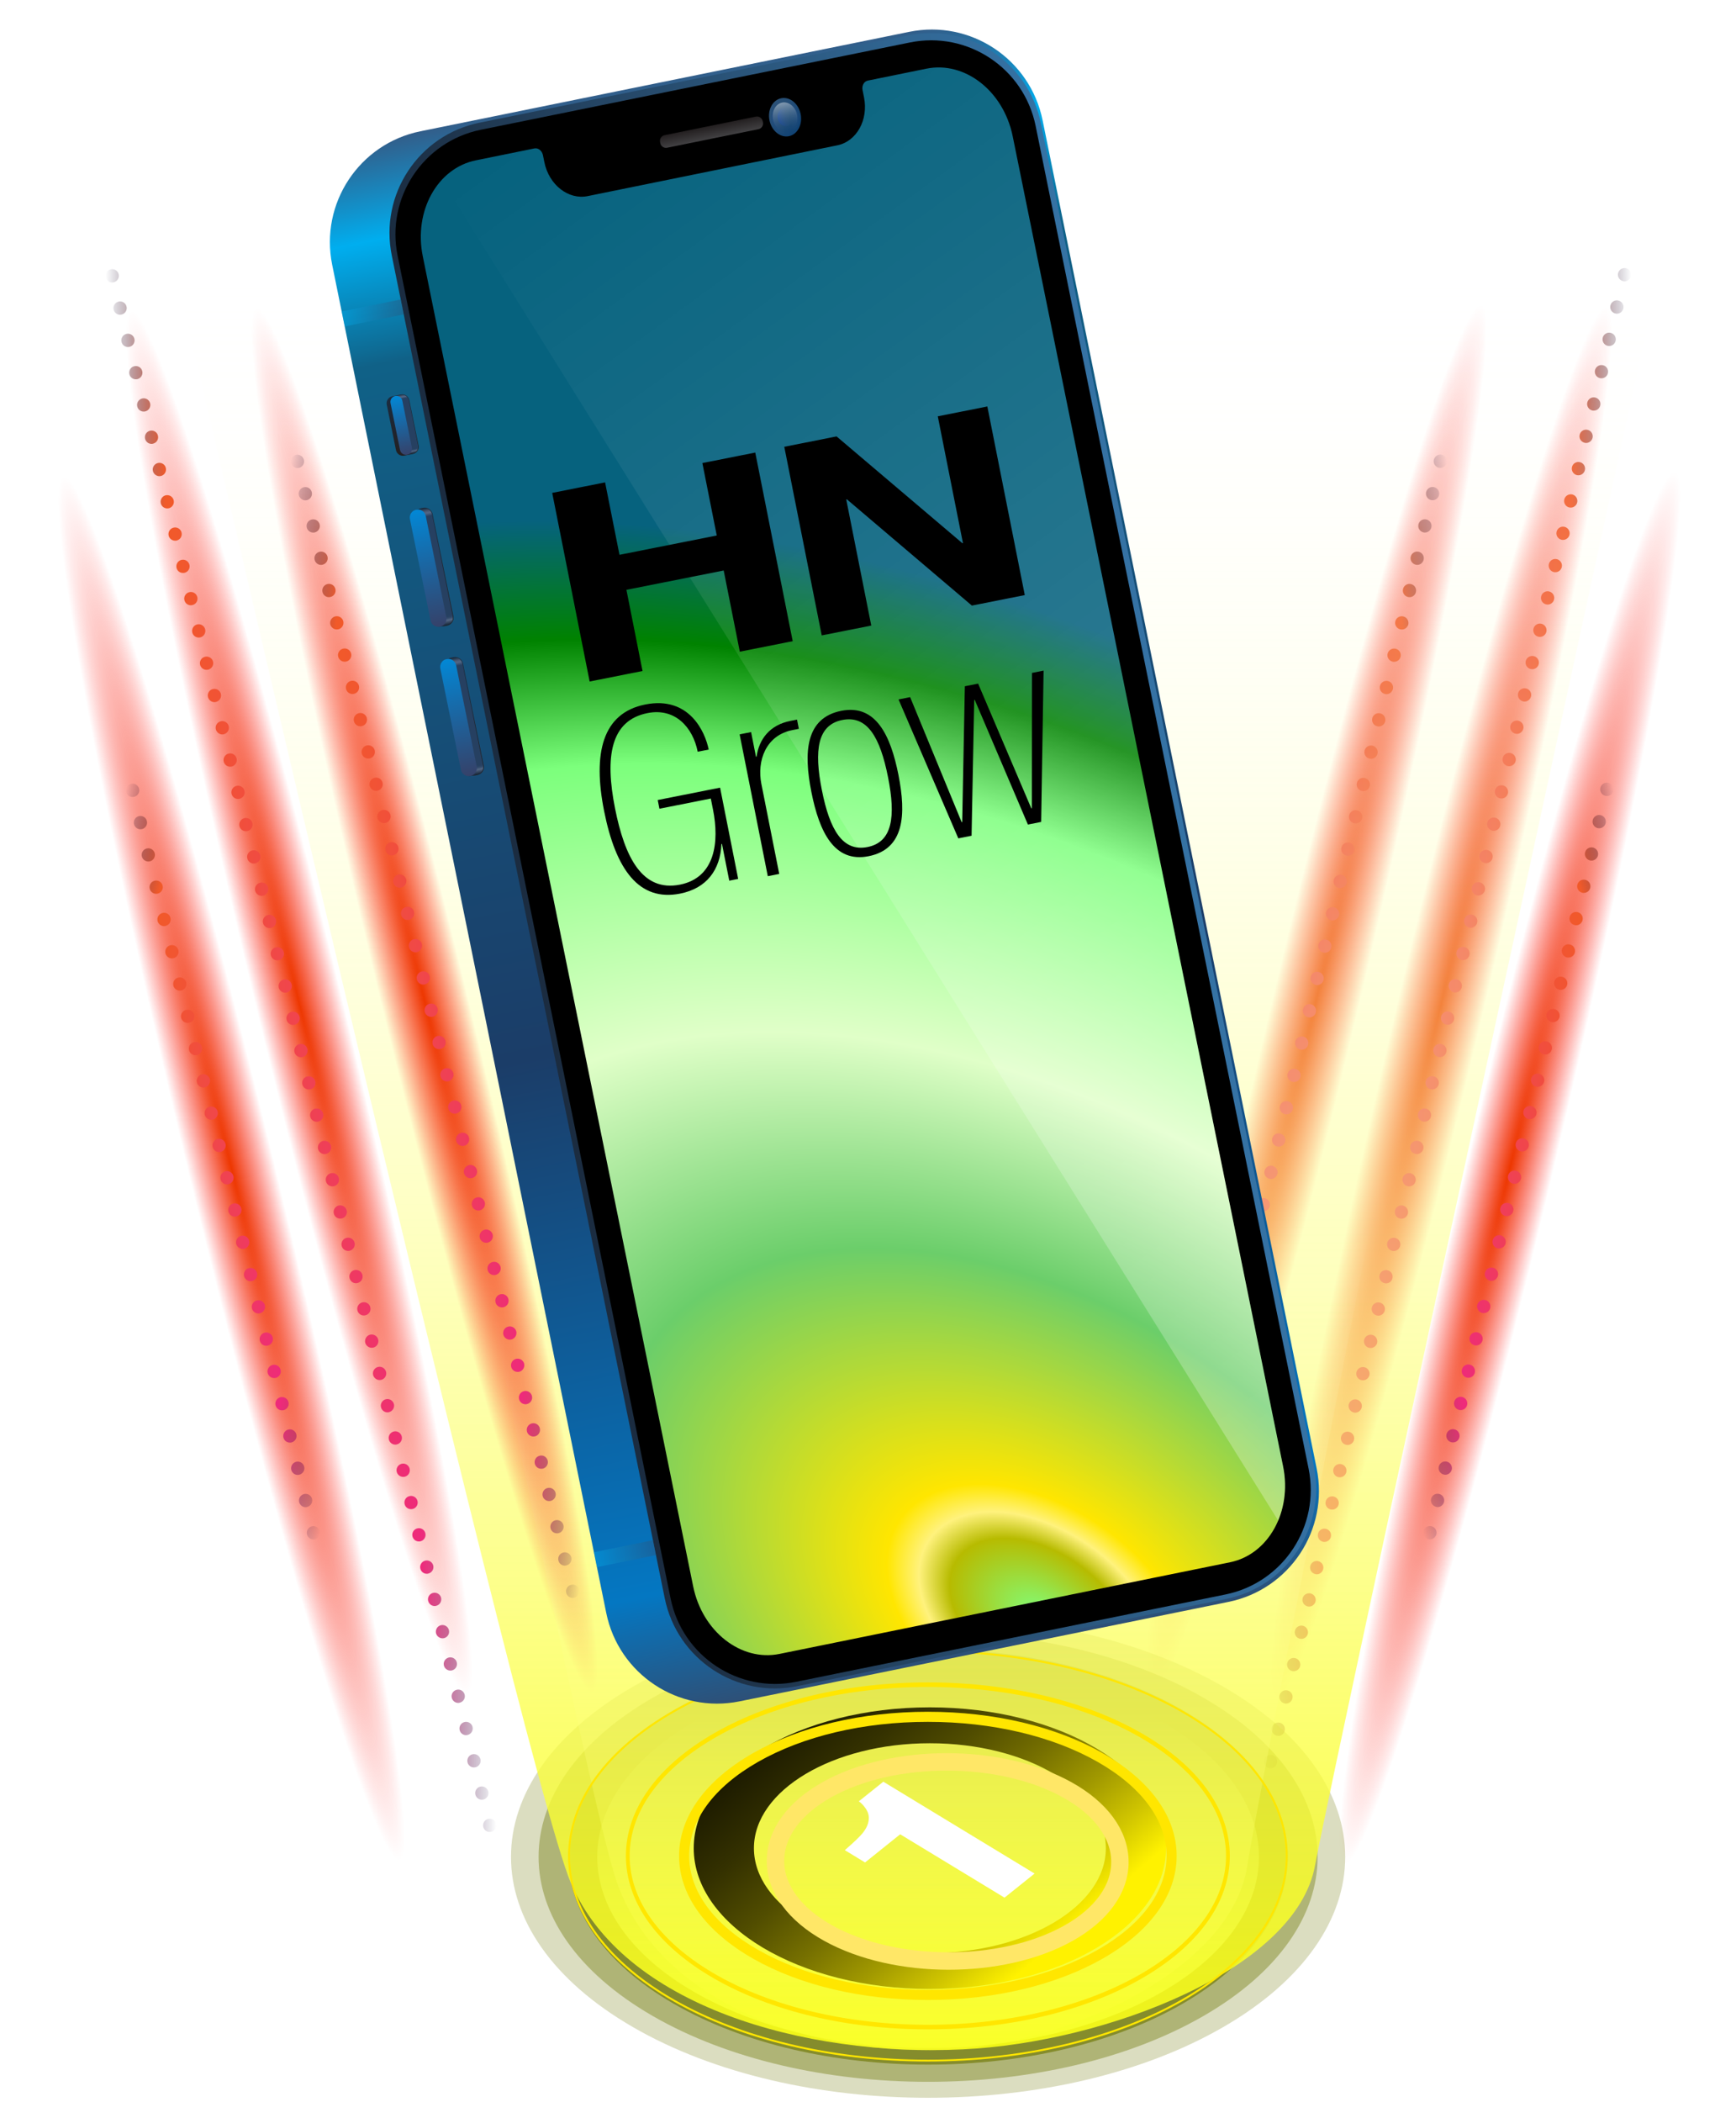 <svg width="152" height="184" viewBox="0 0 152 184" fill="none" xmlns="http://www.w3.org/2000/svg">
<g style="mix-blend-mode:lighten">
<path d="M122.386 86.873C111.821 131.231 104.965 167.597 107.072 168.099C109.18 168.601 119.452 133.048 130.018 88.69C140.583 44.332 147.439 7.965 145.331 7.464C143.224 6.961 132.951 42.514 122.386 86.873Z" fill="url(#paint0_radial)"/>
</g>
<g style="mix-blend-mode:lighten">
<path d="M111.415 86.693C100.85 131.051 93.994 167.418 96.101 167.919C98.209 168.421 108.481 132.869 119.047 88.51C129.612 44.152 136.468 7.786 134.36 7.284C132.253 6.782 121.98 42.335 111.415 86.693Z" fill="url(#paint1_radial)"/>
</g>
<g style="mix-blend-mode:lighten">
<path d="M128.391 101.311C117.826 145.669 110.97 182.036 113.077 182.537C115.184 183.039 125.457 147.486 136.023 103.128C146.588 58.77 153.444 22.403 151.336 21.901C149.229 21.399 138.956 56.952 128.391 101.311Z" fill="url(#paint2_radial)"/>
</g>
<path d="M125.763 134.292C125.838 133.979 125.645 133.662 125.332 133.587C125.019 133.512 124.702 133.71 124.633 134.018C124.558 134.331 124.751 134.648 125.064 134.723C125.104 134.73 125.145 134.736 125.192 134.737C125.453 134.741 125.694 134.559 125.763 134.292ZM126.437 131.459C126.506 131.146 126.32 130.834 126.001 130.759C125.688 130.684 125.376 130.878 125.302 131.19C125.233 131.503 125.42 131.814 125.739 131.889C125.779 131.902 125.82 131.908 125.86 131.909C126.127 131.913 126.369 131.731 126.437 131.459ZM127.112 128.631C127.181 128.318 126.989 128.006 126.675 127.931C126.368 127.857 126.051 128.049 125.976 128.362C125.901 128.675 126.094 128.986 126.407 129.061C126.453 129.074 126.494 129.08 126.535 129.081C126.802 129.086 127.043 128.903 127.112 128.631ZM127.781 125.804C127.856 125.491 127.663 125.179 127.35 125.104C127.037 125.029 126.726 125.222 126.651 125.535C126.576 125.848 126.768 126.159 127.081 126.234C127.122 126.246 127.168 126.247 127.21 126.248C127.477 126.252 127.719 126.075 127.781 125.804ZM128.455 122.975C128.53 122.662 128.338 122.346 128.025 122.271C127.712 122.202 127.4 122.394 127.325 122.707C127.25 123.014 127.443 123.331 127.756 123.406C127.797 123.413 127.843 123.419 127.884 123.42C128.151 123.424 128.393 123.242 128.455 122.975ZM129.13 120.142C129.205 119.835 129.012 119.517 128.699 119.443C128.386 119.368 128.075 119.561 128 119.879C127.925 120.186 128.118 120.504 128.431 120.579C128.471 120.585 128.512 120.592 128.558 120.592C128.82 120.596 129.067 120.414 129.13 120.142ZM129.805 117.314C129.879 117.001 129.686 116.689 129.373 116.615C129.06 116.54 128.749 116.733 128.675 117.046C128.6 117.359 128.792 117.67 129.105 117.744C129.146 117.757 129.186 117.763 129.233 117.764C129.495 117.768 129.742 117.586 129.805 117.314ZM130.479 114.486C130.553 114.173 130.361 113.862 130.048 113.787C129.735 113.712 129.418 113.905 129.343 114.218C129.274 114.53 129.466 114.842 129.78 114.917C129.82 114.93 129.861 114.93 129.908 114.931C130.169 114.935 130.411 114.758 130.479 114.486ZM131.154 111.658C131.229 111.345 131.036 111.028 130.723 110.959C130.41 110.884 130.093 111.077 130.018 111.39C129.944 111.702 130.142 112.014 130.449 112.089C130.496 112.095 130.536 112.102 130.577 112.103C130.844 112.107 131.085 111.925 131.154 111.658ZM131.828 108.825C131.897 108.518 131.705 108.201 131.392 108.126C131.085 108.057 130.768 108.244 130.693 108.557C130.618 108.869 130.811 109.187 131.124 109.262C131.17 109.268 131.21 109.275 131.252 109.275C131.518 109.279 131.76 109.098 131.828 108.825ZM132.497 105.997C132.572 105.684 132.379 105.373 132.067 105.298C131.754 105.223 131.442 105.416 131.367 105.729C131.292 106.042 131.486 106.353 131.798 106.428C131.838 106.44 131.885 106.446 131.926 106.447C132.193 106.451 132.435 106.27 132.497 105.997ZM133.172 103.169C133.247 102.856 133.054 102.545 132.741 102.47C132.428 102.395 132.117 102.588 132.042 102.901C131.967 103.214 132.16 103.525 132.472 103.6C132.513 103.613 132.559 103.619 132.601 103.619C132.868 103.618 133.109 103.441 133.172 103.169ZM133.846 100.341C133.921 100.028 133.729 99.711 133.416 99.642C133.103 99.568 132.791 99.76 132.716 100.073C132.641 100.386 132.834 100.697 133.147 100.772C133.188 100.778 133.234 100.786 133.275 100.786C133.542 100.79 133.784 100.608 133.846 100.341ZM134.521 97.514C134.596 97.201 134.403 96.883 134.09 96.814C133.777 96.739 133.466 96.926 133.391 97.239C133.316 97.552 133.509 97.869 133.822 97.944C133.862 97.951 133.903 97.958 133.95 97.959C134.211 97.963 134.458 97.78 134.521 97.514ZM135.196 94.681C135.27 94.374 135.078 94.056 134.765 93.981C134.452 93.906 134.141 94.099 134.06 94.412C133.991 94.725 134.183 95.042 134.496 95.111C134.537 95.124 134.578 95.129 134.625 95.13C134.886 95.135 135.127 94.952 135.196 94.681ZM135.87 91.852C135.945 91.539 135.752 91.228 135.439 91.153C135.127 91.079 134.815 91.271 134.734 91.584C134.66 91.897 134.857 92.209 135.165 92.283C135.211 92.296 135.252 92.302 135.293 92.302C135.56 92.307 135.802 92.124 135.87 91.852ZM136.545 89.025C136.613 88.711 136.426 88.401 136.108 88.326C135.801 88.251 135.483 88.443 135.409 88.756C135.334 89.069 135.527 89.381 135.845 89.456C135.886 89.468 135.927 89.469 135.967 89.469C136.235 89.473 136.476 89.297 136.545 89.025ZM137.214 86.197C137.289 85.884 137.096 85.566 136.783 85.498C136.47 85.423 136.159 85.616 136.084 85.923C136.009 86.236 136.202 86.553 136.515 86.627C136.555 86.634 136.601 86.641 136.643 86.642C136.91 86.645 137.151 86.463 137.214 86.197ZM137.888 83.369C137.963 83.056 137.771 82.739 137.458 82.664C137.145 82.589 136.833 82.787 136.758 83.094C136.684 83.407 136.877 83.725 137.189 83.799C137.236 83.807 137.276 83.813 137.317 83.814C137.584 83.818 137.826 83.635 137.888 83.369ZM138.563 80.535C138.638 80.222 138.445 79.911 138.132 79.836C137.819 79.761 137.508 79.954 137.433 80.267C137.358 80.579 137.551 80.891 137.864 80.966C137.904 80.978 137.951 80.985 137.992 80.986C138.259 80.99 138.5 80.808 138.563 80.535ZM139.237 77.708C139.312 77.395 139.12 77.084 138.807 77.009C138.494 76.934 138.182 77.126 138.107 77.439C138.033 77.752 138.226 78.064 138.539 78.139C138.579 78.151 138.62 78.152 138.666 78.153C138.928 78.156 139.175 77.98 139.237 77.708ZM139.912 74.88C139.987 74.567 139.794 74.256 139.481 74.181C139.168 74.106 138.857 74.299 138.782 74.612C138.707 74.919 138.9 75.236 139.213 75.311C139.253 75.317 139.295 75.324 139.335 75.325C139.603 75.328 139.844 75.152 139.912 74.88ZM140.587 72.052C140.662 71.739 140.469 71.422 140.156 71.347C139.843 71.272 139.526 71.47 139.457 71.784C139.382 72.091 139.574 72.408 139.887 72.483C139.928 72.49 139.969 72.496 140.016 72.497C140.277 72.501 140.518 72.318 140.587 72.052ZM141.261 69.218C141.33 68.905 141.144 68.594 140.824 68.519C140.518 68.445 140.2 68.637 140.126 68.95C140.051 69.263 140.243 69.58 140.556 69.649C140.603 69.662 140.643 69.668 140.684 69.668C140.951 69.673 141.193 69.491 141.261 69.218Z" fill="url(#paint3_linear)"/>
<path d="M110.463 159.975C110.538 159.662 110.345 159.351 110.032 159.276C109.719 159.201 109.408 159.394 109.333 159.707C109.258 160.019 109.45 160.331 109.763 160.406C109.81 160.418 109.85 160.419 109.892 160.42C110.159 160.423 110.401 160.248 110.463 159.975ZM111.137 157.147C111.212 156.834 111.02 156.517 110.707 156.448C110.394 156.373 110.082 156.566 110.007 156.879C109.932 157.192 110.125 157.503 110.438 157.577C110.478 157.585 110.525 157.591 110.566 157.592C110.833 157.596 111.075 157.413 111.137 157.147ZM111.812 154.319C111.887 154.006 111.694 153.689 111.381 153.614C111.068 153.539 110.757 153.732 110.682 154.045C110.607 154.358 110.8 154.675 111.112 154.75C111.153 154.757 111.2 154.763 111.241 154.764C111.508 154.768 111.749 154.586 111.812 154.319ZM112.486 151.486C112.561 151.173 112.368 150.861 112.055 150.786C111.743 150.711 111.431 150.904 111.357 151.217C111.282 151.53 111.474 151.841 111.787 151.916C111.828 151.928 111.874 151.935 111.915 151.936C112.182 151.94 112.424 151.758 112.486 151.486ZM113.161 148.658C113.236 148.345 113.043 148.034 112.73 147.959C112.417 147.884 112.106 148.077 112.031 148.39C111.956 148.703 112.149 149.014 112.462 149.089C112.502 149.101 112.543 149.108 112.589 149.109C112.851 149.113 113.098 148.93 113.161 148.658ZM113.836 145.831C113.911 145.518 113.718 145.206 113.405 145.131C113.092 145.056 112.781 145.249 112.706 145.562C112.631 145.875 112.824 146.186 113.137 146.261C113.178 146.268 113.218 146.274 113.259 146.275C113.526 146.279 113.773 146.097 113.836 145.831ZM114.51 143.002C114.579 142.689 114.393 142.372 114.074 142.298C113.767 142.229 113.449 142.421 113.38 142.734C113.305 143.041 113.492 143.358 113.811 143.433C113.852 143.44 113.892 143.446 113.933 143.447C114.2 143.451 114.442 143.269 114.51 143.002ZM115.185 140.169C115.26 139.856 115.067 139.544 114.754 139.469C114.441 139.395 114.124 139.588 114.049 139.9C113.981 140.213 114.173 140.524 114.48 140.599C114.527 140.612 114.567 140.618 114.608 140.619C114.875 140.623 115.116 140.441 115.185 140.169ZM115.854 137.341C115.929 137.028 115.736 136.716 115.423 136.641C115.11 136.567 114.799 136.76 114.724 137.073C114.649 137.386 114.842 137.696 115.155 137.771C115.195 137.784 115.241 137.79 115.283 137.791C115.55 137.795 115.791 137.613 115.854 137.341ZM116.528 134.513C116.603 134.2 116.411 133.889 116.098 133.814C115.785 133.739 115.473 133.932 115.398 134.244C115.323 134.557 115.516 134.869 115.829 134.944C115.869 134.957 115.916 134.957 115.957 134.958C116.224 134.962 116.466 134.785 116.528 134.513ZM117.203 131.685C117.278 131.372 117.085 131.055 116.772 130.986C116.459 130.911 116.148 131.104 116.073 131.417C115.998 131.729 116.191 132.041 116.504 132.116C116.544 132.122 116.585 132.129 116.632 132.13C116.899 132.134 117.141 131.952 117.203 131.685ZM117.878 128.852C117.952 128.545 117.76 128.228 117.447 128.153C117.134 128.078 116.823 128.271 116.748 128.584C116.673 128.896 116.865 129.214 117.178 129.289C117.219 129.295 117.26 129.302 117.3 129.302C117.568 129.306 117.815 129.125 117.878 128.852ZM118.552 126.024C118.627 125.711 118.434 125.4 118.121 125.325C117.809 125.25 117.497 125.443 117.422 125.756C117.347 126.069 117.54 126.38 117.853 126.455C117.893 126.467 117.935 126.473 117.975 126.474C118.242 126.478 118.49 126.296 118.552 126.024ZM119.227 123.196C119.302 122.883 119.108 122.572 118.796 122.497C118.483 122.422 118.172 122.615 118.091 122.928C118.022 123.241 118.214 123.552 118.527 123.627C118.568 123.64 118.609 123.646 118.649 123.646C118.917 123.651 119.158 123.468 119.227 123.196ZM119.901 120.368C119.976 120.055 119.783 119.744 119.47 119.669C119.157 119.595 118.84 119.787 118.766 120.1C118.691 120.413 118.883 120.724 119.196 120.799C119.243 120.805 119.283 120.813 119.324 120.813C119.591 120.817 119.833 120.635 119.901 120.368ZM120.577 117.541C120.645 117.228 120.453 116.91 120.14 116.835C119.832 116.766 119.515 116.959 119.44 117.266C119.366 117.579 119.558 117.896 119.871 117.971C119.918 117.978 119.958 117.985 119.999 117.985C120.266 117.99 120.508 117.807 120.577 117.541ZM121.245 114.707C121.32 114.4 121.127 114.083 120.814 114.008C120.501 113.933 120.19 114.126 120.115 114.439C120.04 114.752 120.233 115.069 120.546 115.138C120.592 115.151 120.632 115.156 120.674 115.157C120.941 115.161 121.182 114.979 121.245 114.707ZM121.919 111.879C121.994 111.566 121.802 111.255 121.489 111.18C121.176 111.105 120.864 111.298 120.789 111.611C120.714 111.924 120.908 112.235 121.221 112.31C121.261 112.323 121.307 112.329 121.348 112.329C121.615 112.334 121.857 112.152 121.919 111.879ZM122.594 109.051C122.669 108.738 122.476 108.428 122.163 108.353C121.85 108.278 121.539 108.47 121.464 108.783C121.389 109.096 121.582 109.408 121.895 109.482C121.935 109.495 121.976 109.496 122.023 109.496C122.285 109.5 122.531 109.324 122.594 109.051ZM123.269 106.224C123.344 105.911 123.151 105.593 122.838 105.518C122.525 105.45 122.214 105.642 122.139 105.956C122.064 106.263 122.256 106.579 122.569 106.654C122.61 106.661 122.651 106.668 122.698 106.669C122.959 106.672 123.207 106.49 123.269 106.224ZM123.943 103.39C124.018 103.083 123.826 102.766 123.513 102.691C123.2 102.616 122.882 102.808 122.813 103.121C122.738 103.434 122.931 103.752 123.244 103.827C123.284 103.833 123.326 103.84 123.366 103.841C123.633 103.845 123.881 103.662 123.943 103.39ZM124.618 100.563C124.693 100.25 124.494 99.938 124.187 99.864C123.874 99.789 123.557 99.981 123.482 100.294C123.407 100.607 123.6 100.918 123.913 100.993C123.959 101.006 124 101.012 124.04 101.013C124.308 101.017 124.549 100.835 124.618 100.563ZM125.287 97.735C125.362 97.422 125.175 97.111 124.856 97.036C124.543 96.961 124.232 97.153 124.157 97.466C124.088 97.779 124.275 98.091 124.594 98.166C124.634 98.178 124.676 98.179 124.716 98.179C124.983 98.183 125.224 98.007 125.287 97.735ZM125.961 94.907C126.036 94.594 125.844 94.276 125.531 94.208C125.218 94.133 124.906 94.326 124.832 94.639C124.757 94.951 124.95 95.263 125.262 95.338C125.309 95.344 125.349 95.351 125.39 95.352C125.657 95.355 125.899 95.173 125.961 94.907ZM126.636 92.079C126.711 91.766 126.518 91.449 126.205 91.374C125.892 91.299 125.581 91.492 125.507 91.805C125.432 92.118 125.624 92.435 125.937 92.51C125.977 92.517 126.024 92.523 126.065 92.524C126.332 92.528 126.573 92.345 126.636 92.079ZM127.31 89.245C127.385 88.932 127.193 88.621 126.88 88.546C126.567 88.471 126.255 88.664 126.181 88.977C126.106 89.29 126.299 89.607 126.612 89.676C126.652 89.689 126.698 89.695 126.739 89.695C127.006 89.7 127.248 89.518 127.31 89.245ZM127.985 86.418C128.06 86.105 127.867 85.793 127.554 85.718C127.242 85.643 126.93 85.837 126.855 86.149C126.78 86.462 126.973 86.773 127.286 86.848C127.326 86.861 127.367 86.867 127.408 86.868C127.675 86.872 127.922 86.69 127.985 86.418ZM128.66 83.59C128.735 83.277 128.542 82.965 128.229 82.891C127.916 82.816 127.605 83.008 127.53 83.321C127.455 83.634 127.648 83.945 127.961 84.02C128.001 84.027 128.042 84.033 128.083 84.034C128.35 84.038 128.597 83.862 128.66 83.59ZM129.334 80.763C129.409 80.45 129.217 80.132 128.904 80.058C128.591 79.988 128.273 80.18 128.204 80.494C128.129 80.801 128.322 81.118 128.635 81.193C128.676 81.2 128.717 81.206 128.757 81.207C129.025 81.211 129.266 81.029 129.334 80.763ZM130.009 77.928C130.078 77.615 129.891 77.305 129.572 77.23C129.265 77.155 128.948 77.347 128.873 77.66C128.798 77.973 128.991 78.29 129.304 78.365C129.35 78.372 129.391 78.378 129.431 78.379C129.699 78.383 129.941 78.201 130.009 77.928ZM130.678 75.101C130.758 74.788 130.559 74.476 130.253 74.402C129.94 74.327 129.623 74.52 129.548 74.832C129.473 75.145 129.666 75.456 129.978 75.531C130.025 75.544 130.065 75.55 130.106 75.551C130.374 75.555 130.615 75.373 130.678 75.101ZM131.353 72.273C131.427 71.96 131.235 71.648 130.922 71.573C130.609 71.499 130.298 71.692 130.223 72.005C130.148 72.318 130.341 72.629 130.654 72.704C130.694 72.716 130.735 72.717 130.781 72.718C131.042 72.722 131.29 72.545 131.353 72.273ZM132.027 69.445C132.102 69.132 131.909 68.815 131.596 68.746C131.283 68.671 130.972 68.864 130.898 69.177C130.823 69.484 131.015 69.801 131.328 69.876C131.369 69.882 131.415 69.889 131.456 69.89C131.723 69.894 131.964 69.712 132.027 69.445ZM132.701 66.617C132.776 66.304 132.584 65.987 132.271 65.912C131.958 65.837 131.647 66.03 131.572 66.343C131.497 66.656 131.69 66.973 132.003 67.048C132.043 67.054 132.089 67.061 132.131 67.062C132.392 67.066 132.639 66.884 132.701 66.617ZM133.376 63.784C133.451 63.471 133.258 63.16 132.946 63.085C132.633 63.01 132.321 63.203 132.246 63.516C132.172 63.828 132.365 64.14 132.677 64.215C132.717 64.227 132.759 64.233 132.799 64.234C133.066 64.238 133.308 64.057 133.376 63.784ZM134.051 60.956C134.126 60.643 133.933 60.332 133.62 60.257C133.307 60.182 132.99 60.375 132.921 60.688C132.846 61.001 133.039 61.312 133.352 61.387C133.392 61.4 133.433 61.405 133.474 61.406C133.741 61.41 133.983 61.229 134.051 60.956ZM134.725 58.128C134.8 57.815 134.602 57.498 134.295 57.429C133.982 57.355 133.665 57.547 133.59 57.86C133.515 58.173 133.713 58.484 134.02 58.559C134.067 58.566 134.107 58.572 134.149 58.573C134.416 58.577 134.657 58.4 134.725 58.128ZM135.394 55.3C135.469 54.987 135.276 54.67 134.964 54.595C134.651 54.52 134.339 54.719 134.264 55.026C134.189 55.339 134.382 55.656 134.695 55.731C134.741 55.737 134.782 55.745 134.823 55.745C135.091 55.749 135.332 55.567 135.394 55.3ZM136.069 52.467C136.144 52.16 135.95 51.843 135.638 51.768C135.325 51.693 135.014 51.886 134.939 52.199C134.864 52.511 135.057 52.829 135.37 52.898C135.416 52.91 135.456 52.917 135.497 52.917C135.765 52.922 136.006 52.739 136.069 52.467ZM136.743 49.639C136.818 49.327 136.625 49.015 136.312 48.94C135.999 48.865 135.688 49.058 135.613 49.371C135.539 49.684 135.731 49.995 136.044 50.07C136.085 50.083 136.131 50.083 136.172 50.084C136.439 50.088 136.681 49.911 136.743 49.639ZM137.419 46.811C137.493 46.498 137.3 46.187 136.987 46.112C136.674 46.038 136.364 46.23 136.289 46.543C136.214 46.856 136.406 47.167 136.719 47.242C136.76 47.255 136.801 47.255 136.841 47.256C137.108 47.26 137.355 47.084 137.419 46.811ZM138.093 43.983C138.168 43.67 137.975 43.353 137.662 43.278C137.349 43.21 137.038 43.402 136.963 43.715C136.888 44.022 137.081 44.34 137.394 44.415C137.434 44.421 137.475 44.428 137.522 44.428C137.783 44.432 138.03 44.25 138.093 43.983ZM138.767 41.15C138.842 40.843 138.65 40.526 138.337 40.45C138.024 40.376 137.706 40.569 137.638 40.882C137.563 41.195 137.756 41.512 138.068 41.586C138.109 41.593 138.15 41.6 138.19 41.6C138.457 41.604 138.705 41.422 138.767 41.15ZM139.442 38.322C139.511 38.009 139.324 37.698 139.005 37.623C138.698 37.548 138.381 37.741 138.312 38.053C138.237 38.366 138.43 38.678 138.743 38.753C138.782 38.766 138.824 38.772 138.864 38.772C139.132 38.776 139.373 38.594 139.442 38.322ZM140.111 35.494C140.186 35.181 139.993 34.87 139.68 34.795C139.367 34.72 139.056 34.913 138.981 35.225C138.906 35.538 139.098 35.85 139.411 35.925C139.458 35.937 139.498 35.938 139.54 35.939C139.807 35.943 140.048 35.767 140.111 35.494ZM140.785 32.667C140.86 32.354 140.668 32.037 140.355 31.968C140.042 31.893 139.73 32.086 139.655 32.398C139.58 32.711 139.773 33.023 140.086 33.098C140.127 33.104 140.173 33.111 140.214 33.111C140.481 33.115 140.723 32.934 140.785 32.667ZM141.46 29.833C141.535 29.526 141.342 29.209 141.029 29.134C140.716 29.059 140.405 29.252 140.33 29.565C140.255 29.878 140.448 30.195 140.761 30.27C140.801 30.276 140.848 30.283 140.889 30.284C141.156 30.287 141.397 30.105 141.46 29.833ZM142.135 27.005C142.209 26.692 142.016 26.381 141.704 26.306C141.391 26.231 141.079 26.424 141.005 26.737C140.93 27.05 141.122 27.367 141.435 27.436C141.476 27.449 141.522 27.455 141.563 27.455C141.831 27.46 142.072 27.277 142.135 27.005ZM142.809 24.177C142.884 23.864 142.691 23.553 142.378 23.478C142.065 23.404 141.754 23.596 141.679 23.909C141.604 24.222 141.797 24.533 142.11 24.608C142.15 24.621 142.191 24.627 142.237 24.628C142.499 24.626 142.746 24.45 142.809 24.177Z" fill="url(#paint4_linear)"/>
<path d="M103.092 139.528C103.167 139.215 102.974 138.898 102.661 138.823C102.348 138.748 102.037 138.941 101.956 139.253C101.881 139.566 102.079 139.884 102.392 139.959C102.433 139.965 102.474 139.972 102.514 139.973C102.782 139.977 103.023 139.794 103.092 139.528ZM103.761 136.695C103.835 136.382 103.649 136.071 103.336 135.996C103.016 135.921 102.706 136.113 102.631 136.426C102.561 136.739 102.748 137.051 103.061 137.126C103.108 137.138 103.148 137.144 103.189 137.145C103.456 137.15 103.698 136.967 103.761 136.695ZM104.435 133.867C104.509 133.554 104.317 133.243 104.004 133.168C103.697 133.093 103.38 133.286 103.305 133.599C103.23 133.911 103.423 134.223 103.736 134.298C103.782 134.31 103.823 134.311 103.864 134.312C104.131 134.315 104.373 134.139 104.435 133.867ZM105.11 131.039C105.185 130.726 104.992 130.409 104.679 130.34C104.366 130.265 104.055 130.458 103.98 130.771C103.905 131.084 104.098 131.395 104.411 131.47C104.452 131.482 104.498 131.483 104.539 131.484C104.806 131.488 105.047 131.311 105.11 131.039ZM105.784 128.211C105.859 127.898 105.667 127.581 105.354 127.512C105.041 127.432 104.73 127.63 104.655 127.943C104.58 128.25 104.773 128.567 105.086 128.642C105.126 128.649 105.172 128.655 105.213 128.656C105.48 128.66 105.722 128.478 105.784 128.211ZM106.459 125.377C106.534 125.07 106.341 124.753 106.028 124.678C105.715 124.603 105.404 124.796 105.33 125.109C105.255 125.422 105.447 125.74 105.76 125.814C105.8 125.821 105.841 125.827 105.882 125.828C106.149 125.832 106.396 125.65 106.459 125.377ZM107.134 122.55C107.209 122.237 107.016 121.925 106.703 121.85C106.39 121.775 106.079 121.969 106.004 122.281C105.929 122.594 106.122 122.905 106.435 122.98C106.475 122.993 106.516 122.999 106.557 123C106.824 123.004 107.071 122.822 107.134 122.55ZM107.808 119.722C107.883 119.409 107.69 119.098 107.378 119.023C107.065 118.948 106.747 119.14 106.672 119.453C106.604 119.766 106.796 120.078 107.109 120.153C107.149 120.165 107.191 120.166 107.231 120.166C107.498 120.171 107.74 119.994 107.808 119.722ZM108.483 116.895C108.552 116.582 108.36 116.264 108.046 116.195C107.739 116.121 107.422 116.313 107.347 116.626C107.278 116.933 107.471 117.25 107.784 117.325C107.824 117.332 107.865 117.338 107.906 117.339C108.173 117.343 108.414 117.161 108.483 116.895ZM109.152 114.06C109.227 113.748 109.034 113.437 108.721 113.362C108.408 113.287 108.097 113.48 108.022 113.792C107.947 114.105 108.139 114.423 108.452 114.498C108.499 114.504 108.539 114.511 108.581 114.511C108.848 114.515 109.089 114.333 109.152 114.06ZM109.826 111.233C109.901 110.92 109.708 110.608 109.395 110.534C109.083 110.459 108.771 110.652 108.696 110.965C108.621 111.278 108.814 111.588 109.127 111.663C109.167 111.676 109.214 111.682 109.255 111.683C109.522 111.687 109.764 111.505 109.826 111.233ZM110.501 108.405C110.576 108.092 110.383 107.781 110.07 107.706C109.757 107.631 109.446 107.824 109.371 108.137C109.296 108.45 109.489 108.761 109.802 108.836C109.842 108.848 109.889 108.849 109.929 108.85C110.197 108.854 110.438 108.677 110.501 108.405ZM111.176 105.577C111.25 105.264 111.058 104.953 110.745 104.878C110.432 104.803 110.121 104.996 110.046 105.309C109.971 105.621 110.164 105.933 110.477 106.008C110.517 106.014 110.558 106.021 110.604 106.022C110.866 106.026 111.113 105.85 111.176 105.577ZM111.85 102.744C111.925 102.431 111.732 102.12 111.419 102.045C111.106 101.976 110.796 102.163 110.721 102.481C110.646 102.788 110.838 103.106 111.151 103.181C111.192 103.187 111.233 103.194 111.273 103.194C111.54 103.198 111.782 103.016 111.85 102.744ZM112.525 99.916C112.6 99.603 112.407 99.292 112.094 99.217C111.781 99.142 111.464 99.335 111.395 99.648C111.32 99.961 111.513 100.278 111.826 100.347C111.866 100.359 111.907 100.365 111.948 100.366C112.215 100.37 112.456 100.189 112.525 99.916ZM113.199 97.088C113.274 96.775 113.082 96.464 112.769 96.389C112.456 96.314 112.138 96.507 112.064 96.82C111.989 97.133 112.182 97.444 112.495 97.519C112.54 97.532 112.581 97.537 112.622 97.538C112.889 97.543 113.131 97.361 113.199 97.088ZM113.868 94.26C113.943 93.947 113.75 93.636 113.437 93.561C113.13 93.487 112.813 93.679 112.738 93.992C112.663 94.305 112.856 94.616 113.169 94.691C113.215 94.698 113.256 94.704 113.297 94.705C113.564 94.709 113.805 94.533 113.868 94.26ZM114.543 91.433C114.618 91.12 114.425 90.802 114.112 90.727C113.799 90.659 113.488 90.851 113.413 91.164C113.338 91.477 113.53 91.788 113.843 91.863C113.884 91.87 113.93 91.877 113.972 91.877C114.239 91.881 114.481 91.705 114.543 91.433ZM115.217 88.6C115.292 88.287 115.1 87.975 114.787 87.9C114.474 87.825 114.162 88.018 114.087 88.331C114.012 88.644 114.205 88.961 114.518 89.036C114.559 89.042 114.605 89.05 114.646 89.05C114.913 89.054 115.155 88.871 115.217 88.6ZM115.892 85.772C115.967 85.459 115.774 85.147 115.461 85.072C115.148 84.997 114.837 85.19 114.762 85.503C114.687 85.816 114.88 86.127 115.193 86.202C115.233 86.215 115.274 86.221 115.32 86.221C115.582 86.226 115.829 86.043 115.892 85.772ZM116.567 82.943C116.641 82.63 116.448 82.32 116.135 82.245C115.822 82.17 115.511 82.362 115.437 82.675C115.362 82.988 115.554 83.3 115.867 83.375C115.908 83.387 115.948 83.393 115.989 83.393C116.257 83.398 116.504 83.216 116.567 82.943ZM117.241 80.116C117.315 79.803 117.123 79.492 116.81 79.417C116.497 79.342 116.18 79.534 116.111 79.847C116.036 80.16 116.229 80.472 116.542 80.547C116.582 80.553 116.623 80.56 116.664 80.561C116.931 80.564 117.173 80.382 117.241 80.116ZM117.916 77.282C117.991 76.975 117.798 76.658 117.485 76.583C117.172 76.508 116.861 76.701 116.78 77.014C116.706 77.327 116.903 77.644 117.217 77.719C117.258 77.725 117.298 77.732 117.339 77.733C117.606 77.737 117.847 77.554 117.916 77.282ZM118.585 74.454C118.66 74.141 118.467 73.83 118.154 73.755C117.841 73.68 117.53 73.873 117.455 74.186C117.38 74.498 117.573 74.816 117.886 74.885C117.932 74.898 117.972 74.904 118.014 74.904C118.28 74.909 118.522 74.727 118.585 74.454ZM119.265 71.626C119.334 71.314 119.142 71.002 118.829 70.927C118.516 70.852 118.204 71.045 118.129 71.358C118.054 71.671 118.248 71.982 118.56 72.057C118.606 72.069 118.647 72.07 118.688 72.071C118.955 72.075 119.197 71.899 119.265 71.626ZM119.934 68.799C120.009 68.486 119.816 68.175 119.503 68.1C119.19 68.025 118.879 68.218 118.804 68.531C118.729 68.843 118.922 69.155 119.234 69.23C119.275 69.236 119.321 69.243 119.363 69.244C119.63 69.247 119.871 69.066 119.934 68.799ZM120.608 65.971C120.683 65.658 120.491 65.341 120.178 65.266C119.865 65.197 119.553 65.384 119.478 65.697C119.403 66.016 119.596 66.327 119.909 66.402C119.95 66.409 119.996 66.415 120.037 66.416C120.304 66.42 120.546 66.237 120.608 65.971ZM121.283 63.137C121.358 62.824 121.165 62.513 120.852 62.438C120.539 62.364 120.228 62.556 120.153 62.869C120.078 63.182 120.271 63.499 120.584 63.568C120.624 63.581 120.665 63.587 120.712 63.587C120.973 63.592 121.22 63.41 121.283 63.137ZM121.958 60.309C122.033 59.997 121.84 59.685 121.527 59.61C121.214 59.536 120.897 59.728 120.828 60.041C120.753 60.354 120.945 60.665 121.258 60.74C121.299 60.753 121.34 60.759 121.38 60.76C121.648 60.764 121.895 60.582 121.958 60.309ZM122.632 57.482C122.707 57.169 122.514 56.857 122.201 56.782C121.889 56.708 121.571 56.901 121.496 57.214C121.422 57.526 121.614 57.837 121.927 57.912C121.973 57.925 122.014 57.926 122.055 57.927C122.322 57.931 122.564 57.754 122.632 57.482ZM123.307 54.654C123.375 54.341 123.183 54.029 122.87 53.955C122.563 53.88 122.245 54.072 122.171 54.385C122.096 54.698 122.289 55.01 122.602 55.084C122.648 55.091 122.688 55.098 122.729 55.098C122.997 55.103 123.238 54.92 123.307 54.654ZM123.976 51.82C124.051 51.514 123.858 51.197 123.545 51.122C123.232 51.047 122.921 51.239 122.846 51.552C122.771 51.865 122.964 52.182 123.277 52.252C123.323 52.264 123.363 52.27 123.405 52.27C123.672 52.275 123.913 52.093 123.976 51.82ZM124.65 48.992C124.725 48.68 124.533 48.369 124.22 48.294C123.907 48.219 123.595 48.411 123.52 48.724C123.446 49.037 123.639 49.349 123.952 49.423C123.991 49.436 124.038 49.442 124.079 49.443C124.346 49.447 124.588 49.266 124.65 48.992ZM125.325 46.165C125.4 45.852 125.207 45.54 124.894 45.466C124.581 45.391 124.27 45.584 124.195 45.897C124.12 46.21 124.313 46.52 124.626 46.595C124.666 46.608 124.707 46.609 124.754 46.61C125.015 46.613 125.262 46.437 125.325 46.165ZM125.999 43.337C126.074 43.024 125.882 42.713 125.569 42.638C125.256 42.563 124.944 42.756 124.869 43.069C124.795 43.382 124.988 43.693 125.301 43.768C125.341 43.774 125.382 43.781 125.428 43.782C125.69 43.786 125.937 43.604 125.999 43.337ZM126.674 40.509C126.749 40.196 126.556 39.879 126.243 39.804C125.931 39.729 125.619 39.928 125.544 40.241C125.469 40.548 125.662 40.865 125.975 40.94C126.015 40.946 126.057 40.953 126.097 40.954C126.365 40.959 126.606 40.776 126.674 40.509Z" fill="url(#paint5_linear)"/>
<path opacity="0.3" d="M107.085 147.616C121.349 155.848 121.349 169.202 107.085 177.433C92.821 185.671 69.699 185.671 55.439 177.438C41.175 169.202 41.175 155.852 55.439 147.616C69.699 139.379 92.824 139.379 107.085 147.616Z" fill="#858C2C"/>
<path opacity="0.5" d="M105.379 148.599C118.698 156.288 118.698 168.759 105.379 176.448C92.062 184.138 70.465 184.138 57.144 176.448C43.827 168.759 43.827 156.29 57.144 148.6C70.464 140.91 92.062 140.91 105.379 148.599Z" fill="#858C2C"/>
<path d="M103.537 149.668C115.837 156.767 115.837 168.283 103.537 175.385C91.23 182.485 71.29 182.485 58.992 175.385C46.691 168.283 46.691 156.77 58.992 149.668C71.29 142.565 91.234 142.565 103.537 149.668Z" fill="#858C2C"/>
<path d="M101.745 150.698C113.062 157.229 113.062 167.819 101.745 174.35C90.433 180.885 72.086 180.885 60.777 174.35C49.464 167.819 49.464 157.228 60.777 150.698C72.087 144.166 90.433 144.166 101.745 150.698Z" fill="url(#paint6_linear)"/>
<path d="M12.741 12.438C12.741 12.438 45.422 154.004 49.971 164.778C54.521 175.553 70.393 180.034 84.293 179.376C96.875 178.78 113.485 172.362 115.139 163.286C116.794 154.211 147.741 12.438 147.741 12.438H79.903H12.741Z" fill="url(#paint7_linear)"/>
<path d="M22.741 12.438C22.741 12.438 50.181 154.004 54.023 164.778C57.865 175.553 71.426 180.034 83.164 179.376C93.789 178.78 107.816 172.362 109.213 163.286C110.61 154.211 138.741 12.438 138.741 12.438H74.824H22.741Z" fill="url(#paint8_linear)"/>
<g style="mix-blend-mode:color-dodge">
<path d="M81.419 174.093C70.017 174.093 60.741 168.562 60.741 161.766C60.741 154.969 70.017 149.438 81.419 149.438C92.822 149.438 102.098 154.968 102.098 161.766C102.098 168.564 92.82 174.093 81.419 174.093ZM81.419 152.581C72.923 152.581 66.012 156.702 66.012 161.766C66.012 166.83 72.925 170.951 81.419 170.951C89.914 170.951 96.827 166.83 96.827 161.766C96.827 156.702 89.914 152.581 81.419 152.581Z" fill="url(#paint9_linear)"/>
</g>
<g filter="url(#filter0_df)">
<path d="M71.754 168.437C74.698 170.073 78.501 170.873 82.259 170.88C86.016 170.886 89.812 170.099 92.74 168.472C95.66 166.85 97.307 164.605 97.293 162.185C97.279 159.767 95.611 157.521 92.676 155.891C89.732 154.256 85.929 153.455 82.171 153.448C78.414 153.442 74.618 154.229 71.69 155.856C68.77 157.479 67.123 159.723 67.137 162.144C67.15 164.561 68.819 166.807 71.754 168.437Z" stroke="#FFE767" stroke-width="1.525"/>
</g>
<path d="M75.742 163.014L73.972 161.938C74.743 161.267 75.256 160.778 75.506 160.476C75.905 159.992 76.094 159.515 76.072 159.046C76.055 158.726 75.906 158.396 75.626 158.065C75.455 157.868 75.311 157.735 75.195 157.665L77.341 155.947L90.585 163.987L87.951 166.095L78.819 160.549L75.742 163.014Z" fill="white"/>
<path d="M81.241 149.825C87.017 149.825 92.454 151.112 96.55 153.448C100.725 155.829 103.024 159.022 103.024 162.438C103.024 165.855 100.725 169.048 96.55 171.43C92.454 173.766 87.017 175.053 81.241 175.053C75.465 175.053 70.028 173.766 65.931 171.43C61.757 169.049 59.458 165.856 59.458 162.438C59.458 159.021 61.757 155.829 65.931 153.448C70.028 151.112 75.465 149.825 81.241 149.825ZM81.241 174.169C86.866 174.169 92.147 172.924 96.112 170.662C100 168.444 102.14 165.525 102.14 162.438C102.14 159.353 100 156.433 96.112 154.215C92.147 151.953 86.866 150.708 81.241 150.708C75.617 150.708 70.335 151.953 66.369 154.215C62.482 156.433 60.342 159.352 60.342 162.438C60.342 165.525 62.482 168.444 66.369 170.662C70.335 172.924 75.617 174.169 81.241 174.169Z" fill="#FFE600"/>
<path d="M81.241 147.255C88.279 147.255 94.9 148.82 99.884 151.663C104.911 154.53 107.679 158.356 107.679 162.438C107.679 166.52 104.911 170.347 99.884 173.215C94.901 176.057 88.279 177.622 81.241 177.622C74.203 177.622 67.582 176.057 62.599 173.215C57.572 170.347 54.803 166.52 54.803 162.438C54.803 158.356 57.572 154.529 62.599 151.663C67.582 148.82 74.203 147.255 81.241 147.255ZM81.241 177.225C95.639 177.225 107.351 170.592 107.351 162.439C107.351 154.286 95.638 147.653 81.241 147.653C66.844 147.653 55.13 154.285 55.13 162.438C55.13 170.592 66.843 177.225 81.241 177.225Z" fill="#FFE600"/>
<path d="M81.241 144.438C89.647 144.438 97.552 146.306 103.498 149.697C109.458 153.097 112.741 157.621 112.741 162.438C112.741 167.256 109.458 171.78 103.498 175.18C97.552 178.571 89.647 180.438 81.241 180.438C72.835 180.438 64.931 178.571 58.984 175.18C53.024 171.78 49.741 167.256 49.741 162.438C49.741 157.621 53.024 153.097 58.984 149.697C64.931 146.306 72.835 144.438 81.241 144.438ZM81.241 180.279C98.522 180.279 112.581 172.276 112.581 162.439C112.581 152.602 98.522 144.6 81.241 144.6C63.961 144.6 49.902 152.602 49.902 162.438C49.902 172.276 63.961 180.279 81.241 180.279Z" fill="#FFE600"/>
<path d="M107.56 140.209L64.754 148.914C59.398 150.003 54.172 146.538 53.081 141.174L29.085 23.175C27.994 17.811 31.451 12.58 36.808 11.491L79.614 2.786C84.97 1.696 90.196 5.161 91.287 10.525L115.283 128.525C116.374 133.889 112.916 139.12 107.56 140.209Z" fill="url(#paint10_linear)"/>
<path d="M107.361 139.948L69.811 147.584C64.484 148.667 59.287 145.221 58.202 139.887L34.302 22.358C33.217 17.024 36.655 11.822 41.982 10.739L79.533 3.103C84.859 2.019 90.057 5.465 91.141 10.8L115.042 128.329C116.127 133.662 112.688 138.864 107.361 139.948Z" fill="url(#paint11_linear)"/>
<path d="M107.295 139.559L69.72 147.201C64.67 148.228 59.742 144.961 58.714 139.903L34.813 22.375C33.785 17.318 37.045 12.385 42.095 11.358L79.67 3.717C84.72 2.69 89.647 5.957 90.676 11.014L114.576 128.544C115.605 133.601 112.344 138.533 107.295 139.559Z" fill="black"/>
<path d="M88.669 11.924L112.345 128.35C113.148 132.298 111.068 136.055 107.699 136.74L68.246 144.763C64.878 145.448 61.496 142.802 60.693 138.854L37.017 22.428C36.213 18.476 38.293 14.719 41.662 14.034L46.786 12.992C47.122 12.924 47.459 13.187 47.538 13.58L47.664 14.198C48.067 16.181 49.765 17.509 51.456 17.165L73.313 12.72C75.007 12.376 76.052 10.49 75.649 8.507L75.523 7.889C75.443 7.496 75.651 7.122 75.986 7.054L81.115 6.011C84.483 5.326 87.865 7.972 88.669 11.924Z" fill="url(#paint12_angular)"/>
<path d="M41.801 67.837L41.632 67.872C41.248 67.95 40.874 67.701 40.796 67.317L38.98 58.389C38.902 58.005 39.15 57.63 39.533 57.552L39.703 57.518C40.086 57.44 40.46 57.687 40.538 58.072L42.354 67.001C42.431 67.385 42.184 67.759 41.801 67.837Z" fill="url(#paint13_linear)"/>
<path d="M41.783 67.799L41.179 67.922C41.02 67.954 40.864 67.851 40.832 67.691L38.867 58.03C38.834 57.871 38.938 57.715 39.097 57.682L39.7 57.56C40.061 57.486 40.413 57.72 40.486 58.081L42.303 67.012C42.376 67.374 42.144 67.726 41.783 67.799Z" fill="url(#paint14_linear)"/>
<path d="M41.187 67.921C40.805 67.999 40.432 67.752 40.354 67.369L38.554 58.515C38.476 58.133 38.723 57.759 39.105 57.682C39.487 57.604 39.86 57.851 39.938 58.234L41.738 67.088C41.816 67.471 41.569 67.844 41.187 67.921Z" fill="url(#paint15_linear)"/>
<path d="M39.141 54.766L38.972 54.8C38.588 54.878 38.214 54.63 38.136 54.246L36.32 45.318C36.242 44.934 36.489 44.559 36.873 44.481L37.042 44.446C37.426 44.368 37.8 44.617 37.878 45L39.694 53.93C39.771 54.313 39.524 54.688 39.141 54.766Z" fill="url(#paint16_linear)"/>
<path d="M39.122 54.728L38.518 54.851C38.359 54.883 38.203 54.78 38.171 54.62L36.206 44.959C36.173 44.8 36.276 44.644 36.436 44.611L37.039 44.489C37.4 44.415 37.752 44.649 37.825 45.01L39.642 53.941C39.715 54.302 39.483 54.654 39.122 54.728Z" fill="url(#paint17_linear)"/>
<path d="M38.527 54.848C38.145 54.926 37.772 54.679 37.695 54.296L35.894 45.442C35.816 45.059 36.063 44.686 36.445 44.608C36.827 44.531 37.2 44.778 37.278 45.16L39.078 54.015C39.156 54.397 38.909 54.771 38.527 54.848Z" fill="url(#paint18_linear)"/>
<path d="M36.163 39.728L35.406 39.882C35.069 39.951 34.74 39.733 34.671 39.396L33.863 35.42C33.794 35.082 34.012 34.753 34.349 34.684L35.105 34.531C35.442 34.462 35.77 34.68 35.838 35.017L36.647 38.995C36.716 39.331 36.498 39.66 36.163 39.728Z" fill="url(#paint19_linear)"/>
<path d="M36.122 39.708L35.782 39.777C35.449 39.844 35.124 39.629 35.056 39.295L34.256 35.361C34.188 35.028 34.404 34.702 34.737 34.634L35.077 34.565C35.409 34.497 35.734 34.713 35.802 35.046L36.602 38.981C36.67 39.315 36.456 39.64 36.122 39.708Z" fill="url(#paint20_linear)"/>
<path d="M35.651 39.803C35.365 39.861 35.086 39.676 35.028 39.39L34.193 35.284C34.135 34.998 34.319 34.718 34.605 34.66C34.891 34.602 35.17 34.787 35.228 35.073L36.063 39.179C36.121 39.466 35.937 39.745 35.651 39.803Z" fill="url(#paint21_linear)"/>
<path d="M69.077 11.921C69.83 11.767 70.29 10.899 70.103 9.982C69.917 9.065 69.154 8.445 68.401 8.599C67.648 8.752 67.188 9.62 67.374 10.537C67.561 11.454 68.323 12.074 69.077 11.921Z" fill="url(#paint22_linear)"/>
<path d="M69.033 11.698C69.686 11.565 70.084 10.814 69.922 10.019C69.761 9.225 69.1 8.688 68.448 8.821C67.795 8.954 67.396 9.706 67.558 10.5C67.719 11.294 68.38 11.831 69.033 11.698Z" fill="url(#paint23_linear)"/>
<path d="M69.033 11.698C69.686 11.565 70.084 10.814 69.922 10.019C69.761 9.225 69.1 8.688 68.448 8.821C67.795 8.954 67.396 9.706 67.558 10.5C67.719 11.294 68.38 11.831 69.033 11.698Z" fill="url(#paint24_linear)"/>
<path d="M68.896 11.031C69.246 10.96 69.46 10.556 69.373 10.13C69.287 9.703 68.932 9.415 68.582 9.486C68.231 9.557 68.017 9.961 68.104 10.388C68.191 10.814 68.545 11.102 68.896 11.031Z" fill="url(#paint25_linear)"/>
<path opacity="0.42" d="M68.999 11.538C69.579 11.42 69.933 10.751 69.789 10.045C69.646 9.339 69.059 8.862 68.479 8.98C67.898 9.098 67.544 9.766 67.688 10.472C67.832 11.179 68.419 11.656 68.999 11.538Z" fill="url(#paint26_linear)"/>
<path opacity="0.4" d="M57.169 134.808L52 135.859L52.266 137.165L57.435 136.114L57.169 134.808Z" fill="url(#paint27_linear)"/>
<path opacity="0.4" d="M35.085 26.212L29.916 27.264L30.182 28.569L35.351 27.518L35.085 26.212Z" fill="url(#paint28_linear)"/>
<path d="M66.405 11.306L58.415 12.931C58.139 12.987 57.87 12.809 57.814 12.533L57.793 12.431C57.737 12.154 57.915 11.885 58.191 11.829L66.181 10.204C66.457 10.148 66.725 10.327 66.782 10.603L66.802 10.705C66.859 10.981 66.68 11.251 66.405 11.306Z" fill="url(#paint29_linear)"/>
<path opacity="0.28" d="M88.667 11.927L112.342 128.351C112.686 130.043 112.498 131.691 111.912 133.086L38.682 15.746C39.478 14.883 40.495 14.273 41.663 14.035L46.785 12.993C47.125 12.925 47.455 13.186 47.535 13.58L47.661 14.198C48.064 16.181 49.765 17.508 51.454 17.165L73.311 12.72C75.006 12.375 76.054 10.489 75.65 8.506L75.525 7.887C75.444 7.493 75.653 7.122 75.986 7.055L81.114 6.012C84.481 5.328 87.863 7.974 88.667 11.927Z" fill="url(#paint30_linear)"/>
<path d="M48.35 43.141L52.981 42.221L54.24 48.561L62.757 46.87L61.498 40.53L66.129 39.611L69.407 56.12L64.776 57.039L63.365 49.934L54.848 51.625L56.259 58.73L51.628 59.65L48.35 43.141Z" fill="black"/>
<path d="M68.67 39.106L73.248 38.198L84.26 47.543L84.313 47.532L82.11 36.438L86.449 35.577L89.727 52.086L85.095 53.005L74.147 43.702L74.094 43.712L76.286 54.754L71.948 55.615L68.67 39.106L68.67 39.106Z" fill="black"/>
<path d="M52.893 70.981C51.898 65.969 52.717 62.412 56.5 61.661C60.33 60.9 61.74 64.039 62.051 65.605L61.089 65.796C60.663 63.649 59.105 61.934 56.699 62.412C53.443 63.058 52.956 66.248 53.849 70.746C54.701 75.04 56.235 78.085 59.538 77.429C62.635 76.814 62.987 73.676 62.432 70.878L62.236 69.893L57.739 70.786L57.588 70.024L63.048 68.94L64.633 76.928L63.853 77.083L63.213 73.861L63.168 73.869C63.072 76.144 61.866 77.755 59.549 78.215C55.971 78.926 53.919 76.147 52.893 70.981Z" fill="black"/>
<path d="M64.761 64.275L65.763 64.076L66.192 66.237L66.243 66.227C66.459 64.704 67.389 63.458 69.207 63.097L69.785 62.983L69.945 63.79L69.367 63.905C67.05 64.365 66.263 66.595 66.663 68.611L68.228 76.492L67.226 76.691L64.761 64.275Z" fill="black"/>
<path d="M76.05 74.941C73.045 75.537 71.74 72.828 71.043 69.322C70.352 65.84 70.526 62.837 73.662 62.215C76.667 61.618 77.972 64.327 78.663 67.809C79.357 71.316 79.186 74.318 76.05 74.941ZM73.751 63.017C71.573 63.45 71.266 65.658 71.962 69.164C72.653 72.646 73.781 74.57 75.959 74.138C78.136 73.705 78.444 71.497 77.752 68.014C77.056 64.509 75.928 62.585 73.751 63.017Z" fill="black"/>
<path d="M85.346 61.255L85.299 61.264L85.069 73.149L83.907 73.38L78.674 61.219L79.689 61.017L84.2 71.961L84.248 71.951L84.48 60.066L85.642 59.835L90.298 70.75L90.346 70.741L90.359 58.899L91.374 58.697L91.162 71.939L90 72.17L85.346 61.255Z" fill="black"/>
<g style="mix-blend-mode:lighten">
<path d="M30.009 86.866C40.806 131.168 47.852 167.499 45.747 168.011C43.642 168.524 33.184 133.026 22.387 88.723C11.591 44.42 4.545 8.09 6.65 7.578C8.755 7.064 19.213 42.563 30.009 86.866Z" fill="url(#paint31_radial)"/>
</g>
<g style="mix-blend-mode:lighten">
<path d="M40.979 86.628C51.776 130.931 58.822 167.261 56.717 167.774C54.612 168.287 44.154 132.788 33.357 88.485C22.561 44.183 15.515 7.853 17.62 7.34C19.725 6.828 30.183 42.326 40.979 86.628Z" fill="url(#paint32_radial)"/>
</g>
<g style="mix-blend-mode:lighten">
<path d="M24.08 101.334C34.877 145.637 41.922 181.967 39.818 182.48C37.713 182.992 27.255 147.494 16.458 103.191C5.662 58.889 -1.384 22.559 0.721 22.046C2.825 21.533 13.284 57.031 24.08 101.334Z" fill="url(#paint33_radial)"/>
</g>
<path d="M26.881 134.302C26.804 133.99 26.995 133.671 27.308 133.595C27.62 133.518 27.938 133.715 28.008 134.022C28.085 134.335 27.894 134.653 27.582 134.729C27.541 134.736 27.5 134.743 27.454 134.744C27.193 134.749 26.95 134.568 26.881 134.302ZM26.191 131.472C26.12 131.159 26.306 130.847 26.624 130.77C26.936 130.694 27.249 130.885 27.326 131.197C27.396 131.51 27.21 131.822 26.892 131.899C26.852 131.912 26.811 131.918 26.77 131.919C26.503 131.925 26.261 131.744 26.191 131.472ZM25.502 128.648C25.431 128.335 25.622 128.023 25.935 127.946C26.241 127.87 26.56 128.061 26.636 128.373C26.713 128.686 26.522 128.998 26.209 129.075C26.163 129.087 26.122 129.094 26.081 129.095C25.814 129.101 25.572 128.92 25.502 128.648ZM24.818 125.824C24.742 125.512 24.933 125.199 25.245 125.123C25.558 125.046 25.87 125.237 25.947 125.55C26.023 125.862 25.832 126.174 25.52 126.251C25.479 126.264 25.433 126.265 25.392 126.265C25.125 126.271 24.882 126.096 24.818 125.824ZM24.129 122.999C24.052 122.687 24.243 122.369 24.556 122.292C24.868 122.222 25.181 122.412 25.258 122.725C25.334 123.032 25.143 123.35 24.831 123.427C24.79 123.434 24.744 123.44 24.702 123.441C24.435 123.446 24.193 123.266 24.129 122.999ZM23.439 120.169C23.363 119.863 23.555 119.544 23.866 119.468C24.179 119.392 24.491 119.583 24.568 119.901C24.645 120.208 24.454 120.526 24.141 120.603C24.101 120.609 24.059 120.616 24.014 120.617C23.752 120.622 23.503 120.441 23.439 120.169ZM22.75 117.345C22.674 117.033 22.865 116.72 23.178 116.643C23.49 116.568 23.802 116.759 23.879 117.071C23.955 117.384 23.764 117.695 23.452 117.772C23.411 117.785 23.371 117.791 23.324 117.792C23.062 117.798 22.814 117.617 22.75 117.345ZM22.061 114.521C21.985 114.208 22.176 113.896 22.488 113.819C22.801 113.743 23.119 113.934 23.195 114.247C23.266 114.559 23.075 114.871 22.762 114.948C22.722 114.961 22.681 114.962 22.635 114.963C22.373 114.968 22.131 114.793 22.061 114.521ZM21.371 111.697C21.295 111.384 21.486 111.066 21.798 110.995C22.111 110.919 22.429 111.109 22.506 111.422C22.582 111.734 22.386 112.047 22.078 112.124C22.032 112.13 21.992 112.137 21.951 112.138C21.684 112.144 21.441 111.963 21.371 111.697ZM20.682 108.867C20.611 108.56 20.802 108.242 21.115 108.166C21.422 108.095 21.74 108.28 21.816 108.593C21.892 108.905 21.701 109.223 21.389 109.3C21.343 109.307 21.302 109.313 21.261 109.314C20.994 109.319 20.752 109.139 20.682 108.867ZM19.998 106.042C19.922 105.73 20.113 105.418 20.425 105.341C20.738 105.265 21.05 105.456 21.127 105.768C21.204 106.081 21.012 106.393 20.699 106.469C20.66 106.482 20.613 106.489 20.572 106.49C20.305 106.495 20.062 106.315 19.998 106.042ZM19.309 103.218C19.233 102.906 19.424 102.593 19.736 102.517C20.049 102.441 20.361 102.632 20.438 102.944C20.514 103.257 20.323 103.569 20.011 103.645C19.97 103.658 19.924 103.664 19.883 103.665C19.616 103.665 19.373 103.49 19.309 103.218ZM18.62 100.394C18.543 100.081 18.734 99.763 19.047 99.692C19.359 99.616 19.672 99.807 19.748 100.12C19.825 100.432 19.634 100.744 19.321 100.821C19.281 100.828 19.234 100.835 19.193 100.836C18.926 100.841 18.683 100.66 18.62 100.394ZM17.93 97.57C17.854 97.257 18.045 96.939 18.357 96.868C18.67 96.792 18.982 96.977 19.059 97.289C19.135 97.602 18.945 97.92 18.632 97.997C18.591 98.003 18.55 98.011 18.504 98.012C18.243 98.017 17.994 97.836 17.93 97.57ZM17.241 94.74C17.165 94.433 17.355 94.115 17.668 94.039C17.98 93.962 18.293 94.153 18.375 94.466C18.446 94.778 18.256 95.097 17.942 95.167C17.902 95.18 17.861 95.186 17.814 95.187C17.553 95.192 17.311 95.012 17.241 94.74ZM16.552 91.915C16.475 91.603 16.667 91.291 16.979 91.215C17.291 91.138 17.604 91.329 17.686 91.641C17.763 91.954 17.566 92.266 17.259 92.343C17.213 92.356 17.172 92.362 17.131 92.362C16.864 92.368 16.622 92.187 16.552 91.915ZM15.862 89.091C15.792 88.779 15.977 88.467 16.296 88.39C16.602 88.314 16.921 88.505 16.997 88.817C17.073 89.13 16.882 89.442 16.564 89.519C16.523 89.531 16.483 89.532 16.442 89.533C16.174 89.538 15.932 89.364 15.862 89.091ZM15.179 86.267C15.102 85.954 15.293 85.636 15.606 85.566C15.918 85.489 16.231 85.68 16.307 85.987C16.383 86.3 16.192 86.618 15.88 86.694C15.84 86.701 15.793 86.708 15.752 86.709C15.485 86.714 15.243 86.533 15.179 86.267ZM14.489 83.443C14.413 83.13 14.604 82.812 14.916 82.735C15.229 82.659 15.541 82.856 15.618 83.162C15.694 83.475 15.503 83.793 15.19 83.87C15.144 83.877 15.104 83.884 15.063 83.885C14.796 83.89 14.553 83.709 14.489 83.443ZM13.8 80.613C13.723 80.3 13.914 79.988 14.227 79.911C14.54 79.835 14.852 80.026 14.928 80.338C15.005 80.651 14.813 80.963 14.501 81.04C14.461 81.052 14.415 81.059 14.373 81.06C14.107 81.066 13.864 80.885 13.8 80.613ZM13.111 77.789C13.034 77.477 13.225 77.164 13.538 77.088C13.85 77.011 14.163 77.202 14.239 77.514C14.316 77.827 14.124 78.139 13.812 78.216C13.772 78.229 13.73 78.23 13.684 78.231C13.423 78.236 13.175 78.061 13.111 77.789ZM12.421 74.964C12.345 74.652 12.536 74.34 12.848 74.263C13.161 74.187 13.473 74.378 13.55 74.69C13.626 74.997 13.435 75.315 13.123 75.392C13.082 75.398 13.041 75.405 13.001 75.406C12.733 75.411 12.491 75.236 12.421 74.964ZM11.732 72.14C11.655 71.828 11.846 71.509 12.159 71.433C12.471 71.357 12.79 71.553 12.861 71.866C12.937 72.173 12.746 72.491 12.434 72.568C12.393 72.574 12.352 72.581 12.305 72.582C12.044 72.587 11.802 72.406 11.732 72.14ZM11.043 69.31C10.972 68.997 11.157 68.685 11.476 68.608C11.782 68.532 12.1 68.723 12.177 69.036C12.253 69.348 12.062 69.667 11.75 69.737C11.704 69.75 11.663 69.756 11.622 69.757C11.355 69.763 11.112 69.582 11.043 69.31Z" fill="url(#paint34_linear)"/>
<path d="M42.315 159.904C42.238 159.592 42.429 159.28 42.742 159.203C43.054 159.127 43.366 159.318 43.443 159.63C43.52 159.943 43.328 160.255 43.016 160.332C42.97 160.345 42.929 160.345 42.888 160.346C42.621 160.352 42.378 160.177 42.315 159.904ZM41.625 157.08C41.548 156.768 41.739 156.449 42.052 156.379C42.365 156.303 42.677 156.494 42.754 156.806C42.83 157.119 42.639 157.431 42.327 157.507C42.286 157.514 42.24 157.521 42.198 157.522C41.931 157.527 41.689 157.346 41.625 157.08ZM40.936 154.256C40.859 153.943 41.05 153.625 41.363 153.549C41.675 153.472 41.988 153.664 42.064 153.976C42.141 154.289 41.95 154.606 41.637 154.683C41.597 154.69 41.55 154.697 41.509 154.698C41.242 154.703 41 154.522 40.936 154.256ZM40.246 151.426C40.17 151.113 40.361 150.801 40.674 150.724C40.986 150.648 41.298 150.839 41.375 151.151C41.451 151.464 41.26 151.776 40.948 151.853C40.907 151.865 40.861 151.872 40.82 151.873C40.553 151.879 40.31 151.698 40.246 151.426ZM39.557 148.602C39.48 148.29 39.672 147.977 39.985 147.901C40.297 147.824 40.609 148.015 40.685 148.328C40.762 148.64 40.571 148.953 40.258 149.029C40.218 149.042 40.178 149.049 40.131 149.05C39.869 149.055 39.621 148.874 39.557 148.602ZM38.867 145.778C38.791 145.466 38.982 145.153 39.295 145.077C39.607 145 39.919 145.191 39.996 145.504C40.072 145.816 39.881 146.129 39.569 146.205C39.528 146.212 39.487 146.219 39.447 146.219C39.18 146.225 38.932 146.044 38.867 145.778ZM38.178 142.953C38.108 142.641 38.293 142.323 38.611 142.246C38.918 142.176 39.236 142.366 39.307 142.679C39.383 142.986 39.198 143.304 38.88 143.381C38.839 143.388 38.799 143.394 38.758 143.395C38.49 143.4 38.248 143.219 38.178 142.953ZM37.489 140.123C37.412 139.811 37.603 139.498 37.916 139.422C38.228 139.346 38.547 139.537 38.623 139.849C38.693 140.162 38.503 140.474 38.196 140.55C38.149 140.563 38.109 140.57 38.068 140.57C37.801 140.576 37.559 140.395 37.489 140.123ZM36.805 137.299C36.729 136.986 36.92 136.674 37.232 136.597C37.545 136.521 37.857 136.713 37.934 137.025C38.01 137.338 37.819 137.649 37.506 137.726C37.466 137.739 37.42 137.745 37.379 137.746C37.112 137.752 36.869 137.571 36.805 137.299ZM36.116 134.475C36.039 134.162 36.23 133.85 36.543 133.773C36.855 133.697 37.168 133.888 37.245 134.2C37.321 134.513 37.13 134.825 36.818 134.902C36.777 134.915 36.73 134.916 36.689 134.917C36.422 134.923 36.18 134.747 36.116 134.475ZM35.427 131.651C35.35 131.338 35.541 131.02 35.854 130.949C36.166 130.872 36.479 131.064 36.555 131.376C36.632 131.689 36.441 132.001 36.128 132.078C36.088 132.084 36.046 132.091 36 132.092C35.733 132.098 35.49 131.917 35.427 131.651ZM34.737 128.821C34.661 128.514 34.852 128.196 35.164 128.12C35.477 128.043 35.789 128.234 35.866 128.547C35.942 128.859 35.751 129.177 35.439 129.254C35.398 129.261 35.357 129.267 35.317 129.268C35.05 129.273 34.801 129.093 34.737 128.821ZM34.048 125.996C33.971 125.684 34.163 125.372 34.475 125.295C34.787 125.219 35.1 125.41 35.176 125.722C35.253 126.035 35.062 126.347 34.749 126.423C34.709 126.436 34.668 126.443 34.628 126.443C34.36 126.449 34.112 126.268 34.048 125.996ZM33.358 123.172C33.282 122.86 33.474 122.547 33.786 122.471C34.099 122.395 34.41 122.586 34.493 122.898C34.564 123.211 34.373 123.523 34.06 123.599C34.02 123.612 33.979 123.618 33.938 123.619C33.671 123.625 33.428 123.444 33.358 123.172ZM32.669 120.348C32.593 120.035 32.784 119.723 33.097 119.646C33.409 119.57 33.727 119.761 33.803 120.074C33.88 120.386 33.689 120.698 33.377 120.775C33.33 120.782 33.29 120.789 33.249 120.79C32.981 120.795 32.739 120.614 32.669 120.348ZM31.979 117.524C31.909 117.211 32.099 116.893 32.413 116.816C32.719 116.746 33.038 116.937 33.114 117.243C33.19 117.556 32.999 117.874 32.687 117.951C32.64 117.957 32.6 117.965 32.559 117.966C32.292 117.971 32.05 117.79 31.979 117.524ZM31.296 114.694C31.22 114.387 31.411 114.069 31.723 113.993C32.036 113.916 32.348 114.107 32.425 114.42C32.501 114.732 32.31 115.05 31.997 115.121C31.951 115.134 31.911 115.14 31.869 115.141C31.603 115.147 31.36 114.966 31.296 114.694ZM30.607 111.869C30.53 111.557 30.721 111.245 31.034 111.168C31.346 111.092 31.659 111.283 31.735 111.595C31.812 111.908 31.62 112.22 31.308 112.297C31.268 112.309 31.221 112.316 31.18 112.317C30.913 112.322 30.671 112.142 30.607 111.869ZM29.918 109.045C29.841 108.733 30.032 108.421 30.345 108.344C30.657 108.268 30.97 108.459 31.046 108.771C31.123 109.084 30.931 109.396 30.619 109.472C30.579 109.485 30.537 109.486 30.491 109.487C30.229 109.492 29.982 109.318 29.918 109.045ZM29.228 106.221C29.152 105.908 29.343 105.59 29.655 105.514C29.968 105.443 30.28 105.634 30.357 105.947C30.433 106.254 30.242 106.571 29.93 106.648C29.889 106.655 29.848 106.662 29.801 106.663C29.54 106.668 29.291 106.487 29.228 106.221ZM28.539 103.391C28.462 103.084 28.653 102.766 28.966 102.689C29.278 102.613 29.596 102.804 29.667 103.116C29.744 103.429 29.553 103.747 29.24 103.824C29.2 103.83 29.159 103.838 29.119 103.839C28.851 103.844 28.603 103.663 28.539 103.391ZM27.849 100.567C27.773 100.255 27.97 99.942 28.276 99.866C28.589 99.789 28.907 99.98 28.984 100.293C29.06 100.605 28.869 100.918 28.557 100.994C28.51 101.007 28.47 101.014 28.429 101.014C28.162 101.02 27.919 100.839 27.849 100.567ZM27.166 97.743C27.089 97.43 27.274 97.118 27.593 97.041C27.905 96.965 28.217 97.156 28.294 97.468C28.364 97.781 28.179 98.093 27.861 98.17C27.82 98.183 27.779 98.183 27.739 98.184C27.472 98.19 27.23 98.014 27.166 97.743ZM26.476 94.918C26.4 94.606 26.591 94.287 26.904 94.217C27.216 94.141 27.528 94.332 27.604 94.644C27.681 94.957 27.49 95.269 27.177 95.346C27.131 95.353 27.091 95.359 27.05 95.36C26.783 95.365 26.54 95.184 26.476 94.918ZM25.787 92.094C25.71 91.781 25.901 91.463 26.214 91.387C26.526 91.311 26.839 91.502 26.915 91.814C26.991 92.127 26.801 92.445 26.488 92.522C26.448 92.528 26.402 92.535 26.36 92.536C26.093 92.541 25.851 92.36 25.787 92.094ZM25.098 89.264C25.021 88.951 25.212 88.639 25.525 88.562C25.837 88.486 26.15 88.677 26.226 88.99C26.302 89.302 26.111 89.621 25.799 89.691C25.759 89.704 25.712 89.71 25.671 89.711C25.404 89.717 25.162 89.536 25.098 89.264ZM24.408 86.44C24.332 86.127 24.523 85.815 24.835 85.738C25.148 85.662 25.46 85.853 25.537 86.165C25.613 86.478 25.422 86.79 25.109 86.867C25.069 86.88 25.028 86.886 24.988 86.887C24.721 86.893 24.472 86.712 24.408 86.44ZM23.719 83.616C23.642 83.303 23.834 82.991 24.146 82.914C24.459 82.837 24.771 83.028 24.848 83.341C24.924 83.653 24.732 83.966 24.42 84.043C24.38 84.049 24.339 84.056 24.298 84.057C24.031 84.063 23.783 83.888 23.719 83.616ZM23.03 80.792C22.953 80.479 23.144 80.161 23.456 80.085C23.769 80.014 24.087 80.204 24.158 80.517C24.235 80.824 24.044 81.142 23.731 81.219C23.691 81.226 23.649 81.232 23.609 81.233C23.341 81.238 23.099 81.058 23.03 80.792ZM22.34 77.961C22.269 77.649 22.455 77.337 22.774 77.26C23.08 77.184 23.398 77.375 23.474 77.687C23.551 78 23.36 78.318 23.048 78.395C23.001 78.401 22.961 78.408 22.92 78.409C22.652 78.414 22.41 78.233 22.34 77.961ZM21.657 75.137C21.574 74.825 21.772 74.512 22.078 74.436C22.39 74.36 22.709 74.55 22.785 74.863C22.862 75.175 22.671 75.487 22.358 75.564C22.312 75.577 22.271 75.583 22.231 75.584C21.963 75.59 21.721 75.409 21.657 75.137ZM20.967 72.313C20.891 72 21.082 71.688 21.394 71.611C21.707 71.535 22.019 71.726 22.095 72.039C22.172 72.351 21.981 72.663 21.668 72.74C21.628 72.753 21.587 72.754 21.541 72.755C21.279 72.76 21.031 72.585 20.967 72.313ZM20.278 69.489C20.201 69.176 20.392 68.858 20.705 68.787C21.017 68.71 21.329 68.902 21.406 69.215C21.482 69.521 21.291 69.839 20.979 69.916C20.938 69.922 20.892 69.93 20.851 69.931C20.584 69.936 20.342 69.755 20.278 69.489ZM19.589 66.664C19.512 66.352 19.703 66.034 20.015 65.957C20.328 65.88 20.64 66.072 20.716 66.384C20.793 66.697 20.602 67.015 20.29 67.091C20.25 67.098 20.203 67.105 20.162 67.106C19.901 67.111 19.652 66.931 19.589 66.664ZM18.899 63.834C18.823 63.522 19.014 63.21 19.326 63.133C19.639 63.057 19.951 63.248 20.028 63.56C20.104 63.873 19.913 64.185 19.6 64.262C19.56 64.274 19.519 64.281 19.478 64.281C19.212 64.287 18.969 64.107 18.899 63.834ZM18.21 61.01C18.133 60.698 18.324 60.386 18.637 60.309C18.949 60.233 19.268 60.423 19.338 60.736C19.414 61.049 19.223 61.361 18.911 61.437C18.871 61.45 18.83 61.456 18.789 61.457C18.522 61.463 18.279 61.283 18.21 61.01ZM17.52 58.186C17.444 57.873 17.64 57.555 17.948 57.485C18.26 57.408 18.578 57.599 18.655 57.912C18.731 58.224 18.535 58.536 18.228 58.613C18.181 58.62 18.141 58.627 18.1 58.628C17.833 58.633 17.59 58.458 17.52 58.186ZM16.837 55.362C16.76 55.049 16.951 54.731 17.264 54.654C17.576 54.578 17.889 54.775 17.965 55.081C18.042 55.394 17.851 55.712 17.538 55.789C17.492 55.795 17.451 55.803 17.41 55.804C17.143 55.809 16.901 55.628 16.837 55.362ZM16.148 52.532C16.071 52.225 16.263 51.907 16.575 51.831C16.887 51.754 17.2 51.945 17.276 52.258C17.353 52.57 17.162 52.888 16.849 52.959C16.803 52.972 16.762 52.978 16.721 52.979C16.454 52.985 16.212 52.804 16.148 52.532ZM15.458 49.708C15.382 49.395 15.573 49.083 15.886 49.006C16.198 48.93 16.51 49.121 16.587 49.433C16.663 49.746 16.472 50.058 16.16 50.135C16.119 50.148 16.073 50.148 16.032 50.149C15.764 50.154 15.522 49.979 15.458 49.708ZM14.768 46.883C14.692 46.571 14.883 46.259 15.196 46.182C15.508 46.106 15.82 46.297 15.897 46.609C15.973 46.922 15.782 47.234 15.47 47.311C15.429 47.323 15.389 47.324 15.348 47.325C15.081 47.33 14.833 47.155 14.768 46.883ZM14.079 44.059C14.003 43.746 14.194 43.428 14.506 43.352C14.819 43.281 15.131 43.472 15.207 43.785C15.284 44.092 15.093 44.41 14.78 44.487C14.74 44.493 14.699 44.5 14.653 44.501C14.392 44.506 14.143 44.325 14.079 44.059ZM13.39 41.229C13.313 40.922 13.505 40.604 13.817 40.527C14.13 40.451 14.448 40.642 14.518 40.955C14.595 41.267 14.404 41.586 14.091 41.662C14.05 41.669 14.01 41.676 13.969 41.677C13.702 41.682 13.454 41.501 13.39 41.229ZM12.701 38.405C12.63 38.092 12.815 37.78 13.133 37.703C13.44 37.627 13.758 37.818 13.829 38.13C13.906 38.443 13.715 38.755 13.402 38.832C13.362 38.845 13.321 38.851 13.28 38.852C13.013 38.858 12.771 38.677 12.701 38.405ZM12.017 35.58C11.941 35.268 12.132 34.955 12.444 34.879C12.757 34.802 13.069 34.993 13.146 35.306C13.222 35.618 13.031 35.931 12.719 36.007C12.672 36.02 12.632 36.021 12.59 36.022C12.323 36.028 12.081 35.852 12.017 35.58ZM11.328 32.757C11.251 32.444 11.442 32.126 11.755 32.055C12.067 31.979 12.38 32.17 12.456 32.482C12.533 32.795 12.342 33.107 12.029 33.184C11.989 33.191 11.942 33.197 11.901 33.198C11.634 33.203 11.391 33.023 11.328 32.757ZM10.638 29.926C10.562 29.619 10.753 29.302 11.065 29.225C11.378 29.149 11.69 29.34 11.767 29.652C11.843 29.965 11.652 30.283 11.34 30.36C11.299 30.366 11.253 30.373 11.212 30.374C10.945 30.379 10.702 30.198 10.638 29.926ZM9.949 27.102C9.872 26.79 10.064 26.477 10.376 26.401C10.688 26.324 11.001 26.515 11.078 26.828C11.154 27.14 10.963 27.459 10.65 27.529C10.61 27.542 10.564 27.548 10.523 27.549C10.255 27.555 10.013 27.374 9.949 27.102ZM9.26 24.278C9.183 23.965 9.375 23.653 9.687 23.576C10 23.5 10.312 23.691 10.388 24.004C10.465 24.316 10.274 24.628 9.961 24.705C9.921 24.718 9.88 24.724 9.834 24.725C9.572 24.725 9.324 24.55 9.26 24.278Z" fill="url(#paint35_linear)"/>
<path d="M49.578 139.419C49.502 139.107 49.693 138.788 50.005 138.712C50.318 138.635 50.63 138.826 50.713 139.139C50.789 139.451 50.593 139.769 50.28 139.846C50.239 139.853 50.198 139.86 50.158 139.861C49.89 139.866 49.648 139.685 49.578 139.419ZM48.895 136.59C48.818 136.277 49.004 135.965 49.316 135.888C49.635 135.811 49.947 136.002 50.023 136.315C50.094 136.628 49.909 136.94 49.596 137.016C49.55 137.029 49.51 137.036 49.469 137.037C49.201 137.042 48.959 136.861 48.895 136.59ZM48.206 133.765C48.13 133.453 48.321 133.14 48.633 133.064C48.939 132.987 49.258 133.178 49.334 133.491C49.411 133.803 49.22 134.116 48.907 134.192C48.861 134.205 48.82 134.206 48.779 134.207C48.512 134.212 48.27 134.037 48.206 133.765ZM47.516 130.941C47.44 130.628 47.631 130.31 47.943 130.24C48.256 130.163 48.568 130.354 48.644 130.667C48.721 130.979 48.53 131.292 48.217 131.368C48.177 131.381 48.13 131.382 48.09 131.382C47.823 131.388 47.58 131.213 47.516 130.941ZM46.827 128.116C46.75 127.804 46.941 127.486 47.254 127.415C47.566 127.333 47.878 127.53 47.955 127.842C48.031 128.149 47.84 128.467 47.528 128.544C47.487 128.551 47.441 128.557 47.4 128.558C47.133 128.563 46.891 128.383 46.827 128.116ZM46.137 125.286C46.061 124.98 46.252 124.661 46.564 124.585C46.877 124.508 47.189 124.7 47.265 125.012C47.342 125.325 47.151 125.643 46.839 125.719C46.798 125.726 46.757 125.733 46.717 125.734C46.45 125.739 46.201 125.558 46.137 125.286ZM45.448 122.462C45.371 122.15 45.562 121.837 45.875 121.761C46.188 121.684 46.5 121.876 46.577 122.188C46.653 122.5 46.462 122.813 46.149 122.889C46.109 122.902 46.068 122.908 46.027 122.909C45.76 122.915 45.512 122.734 45.448 122.462ZM44.759 119.638C44.682 119.325 44.873 119.013 45.186 118.936C45.498 118.86 45.816 119.051 45.893 119.363C45.963 119.676 45.773 119.988 45.46 120.065C45.42 120.077 45.379 120.078 45.338 120.079C45.071 120.085 44.828 119.91 44.759 119.638ZM44.069 116.814C43.999 116.502 44.189 116.183 44.502 116.113C44.809 116.036 45.127 116.227 45.204 116.54C45.274 116.846 45.083 117.165 44.77 117.241C44.73 117.248 44.689 117.255 44.648 117.256C44.382 117.261 44.139 117.08 44.069 116.814ZM43.386 113.984C43.309 113.671 43.5 113.359 43.813 113.283C44.125 113.206 44.438 113.397 44.514 113.71C44.591 114.022 44.4 114.34 44.087 114.417C44.041 114.424 44 114.43 43.959 114.431C43.692 114.437 43.45 114.256 43.386 113.984ZM42.696 111.159C42.62 110.847 42.811 110.534 43.124 110.458C43.436 110.382 43.748 110.573 43.825 110.885C43.901 111.198 43.71 111.51 43.398 111.586C43.358 111.599 43.311 111.606 43.27 111.607C43.003 111.612 42.76 111.431 42.696 111.159ZM42.007 108.335C41.931 108.023 42.122 107.71 42.435 107.634C42.747 107.558 43.059 107.749 43.136 108.061C43.212 108.374 43.021 108.686 42.709 108.762C42.668 108.775 42.622 108.776 42.581 108.777C42.313 108.782 42.071 108.607 42.007 108.335ZM41.317 105.511C41.241 105.198 41.432 104.886 41.745 104.809C42.057 104.733 42.369 104.924 42.446 105.237C42.522 105.549 42.331 105.861 42.019 105.938C41.978 105.945 41.938 105.952 41.891 105.953C41.63 105.959 41.382 105.783 41.317 105.511ZM40.628 102.681C40.552 102.369 40.743 102.056 41.055 101.98C41.368 101.909 41.68 102.094 41.756 102.413C41.833 102.719 41.642 103.038 41.329 103.114C41.289 103.121 41.248 103.128 41.208 103.129C40.941 103.134 40.698 102.953 40.628 102.681ZM39.939 99.857C39.862 99.544 40.053 99.232 40.366 99.156C40.678 99.079 40.997 99.27 41.067 99.583C41.143 99.895 40.953 100.214 40.64 100.284C40.599 100.297 40.559 100.303 40.518 100.304C40.251 100.31 40.009 100.129 39.939 99.857ZM39.25 97.032C39.173 96.72 39.364 96.408 39.677 96.332C39.989 96.255 40.307 96.446 40.384 96.758C40.461 97.071 40.269 97.383 39.956 97.459C39.911 97.473 39.87 97.479 39.829 97.48C39.562 97.485 39.319 97.305 39.25 97.032ZM38.566 94.208C38.489 93.896 38.681 93.583 38.993 93.507C39.3 93.431 39.618 93.622 39.695 93.934C39.771 94.247 39.58 94.559 39.268 94.635C39.221 94.642 39.181 94.649 39.139 94.65C38.872 94.655 38.63 94.48 38.566 94.208ZM37.877 91.384C37.8 91.071 37.991 90.753 38.304 90.677C38.616 90.606 38.929 90.797 39.005 91.11C39.082 91.422 38.891 91.734 38.578 91.811C38.538 91.818 38.491 91.825 38.45 91.826C38.183 91.831 37.94 91.656 37.877 91.384ZM37.187 88.555C37.111 88.242 37.302 87.93 37.614 87.853C37.927 87.776 38.239 87.967 38.316 88.28C38.392 88.592 38.201 88.911 37.889 88.987C37.848 88.994 37.802 89.001 37.761 89.002C37.494 89.007 37.251 88.826 37.187 88.555ZM36.498 85.73C36.421 85.418 36.613 85.105 36.925 85.029C37.237 84.952 37.55 85.143 37.626 85.456C37.703 85.768 37.512 86.081 37.199 86.157C37.159 86.17 37.118 86.176 37.072 86.177C36.81 86.183 36.562 86.002 36.498 85.73ZM35.809 82.906C35.732 82.593 35.924 82.281 36.236 82.204C36.549 82.128 36.861 82.319 36.937 82.632C37.014 82.944 36.823 83.257 36.51 83.333C36.47 83.346 36.429 83.352 36.388 83.353C36.121 83.358 35.873 83.178 35.809 82.906ZM35.119 80.081C35.043 79.769 35.234 79.457 35.547 79.38C35.859 79.304 36.178 79.495 36.248 79.807C36.324 80.12 36.133 80.432 35.821 80.509C35.78 80.516 35.74 80.522 35.699 80.523C35.431 80.528 35.189 80.347 35.119 80.081ZM34.429 77.251C34.353 76.945 34.544 76.626 34.857 76.55C35.169 76.473 35.481 76.665 35.564 76.977C35.64 77.29 35.444 77.608 35.131 77.684C35.09 77.691 35.05 77.698 35.009 77.699C34.742 77.704 34.5 77.523 34.429 77.251ZM33.746 74.427C33.67 74.114 33.861 73.802 34.173 73.725C34.486 73.649 34.798 73.841 34.875 74.152C34.951 74.465 34.76 74.783 34.447 74.854C34.401 74.867 34.361 74.873 34.32 74.874C34.053 74.88 33.81 74.699 33.746 74.427ZM33.051 71.603C32.98 71.29 33.171 70.978 33.484 70.901C33.796 70.825 34.109 71.016 34.185 71.328C34.262 71.641 34.07 71.953 33.758 72.03C33.712 72.042 33.671 72.043 33.63 72.044C33.363 72.05 33.121 71.875 33.051 71.603ZM32.367 68.779C32.291 68.467 32.482 68.154 32.794 68.078C33.107 68.001 33.419 68.192 33.496 68.505C33.573 68.817 33.381 69.13 33.069 69.206C33.029 69.213 32.982 69.22 32.941 69.221C32.674 69.226 32.431 69.045 32.367 68.779ZM31.678 65.954C31.602 65.642 31.793 65.324 32.105 65.248C32.418 65.177 32.73 65.362 32.807 65.674C32.883 65.993 32.692 66.305 32.38 66.382C32.339 66.389 32.293 66.395 32.252 66.396C31.985 66.401 31.741 66.221 31.678 65.954ZM30.989 63.124C30.912 62.812 31.103 62.499 31.416 62.423C31.728 62.347 32.041 62.538 32.117 62.85C32.194 63.163 32.003 63.481 31.69 63.551C31.65 63.564 31.609 63.571 31.562 63.572C31.301 63.577 31.053 63.396 30.989 63.124ZM30.299 60.3C30.223 59.988 30.414 59.675 30.726 59.599C31.039 59.523 31.357 59.714 31.428 60.026C31.505 60.339 31.313 60.651 31.001 60.727C30.96 60.74 30.919 60.746 30.879 60.747C30.612 60.753 30.363 60.572 30.299 60.3ZM29.61 57.476C29.534 57.163 29.725 56.851 30.038 56.774C30.35 56.698 30.668 56.889 30.744 57.202C30.821 57.514 30.63 57.826 30.317 57.903C30.271 57.916 30.23 57.917 30.19 57.918C29.922 57.923 29.68 57.748 29.61 57.476ZM28.921 54.652C28.851 54.339 29.041 54.027 29.354 53.95C29.661 53.874 29.979 54.065 30.055 54.377C30.132 54.69 29.941 55.002 29.628 55.079C29.582 55.085 29.542 55.092 29.5 55.093C29.233 55.099 28.991 54.918 28.921 54.652ZM28.237 51.822C28.161 51.515 28.352 51.197 28.664 51.121C28.977 51.044 29.289 51.235 29.365 51.548C29.442 51.86 29.251 52.178 28.938 52.249C28.892 52.262 28.852 52.268 28.811 52.269C28.544 52.275 28.301 52.094 28.237 51.822ZM27.548 48.997C27.471 48.685 27.662 48.373 27.975 48.296C28.287 48.22 28.6 48.411 28.676 48.723C28.752 49.036 28.561 49.348 28.249 49.424C28.209 49.437 28.162 49.444 28.121 49.444C27.854 49.45 27.612 49.27 27.548 48.997ZM26.858 46.173C26.782 45.861 26.973 45.548 27.285 45.472C27.598 45.396 27.91 45.587 27.987 45.899C28.064 46.212 27.872 46.524 27.559 46.6C27.52 46.613 27.478 46.614 27.432 46.615C27.171 46.62 26.922 46.445 26.858 46.173ZM26.169 43.349C26.093 43.036 26.284 42.724 26.596 42.647C26.909 42.571 27.221 42.762 27.298 43.075C27.374 43.388 27.183 43.699 26.87 43.776C26.83 43.783 26.789 43.79 26.742 43.791C26.481 43.796 26.233 43.615 26.169 43.349ZM25.48 40.525C25.403 40.212 25.594 39.894 25.907 39.817C26.219 39.741 26.532 39.938 26.608 40.251C26.685 40.557 26.494 40.875 26.181 40.952C26.141 40.958 26.099 40.966 26.059 40.967C25.791 40.972 25.549 40.791 25.48 40.525Z" fill="url(#paint36_linear)"/>
<defs>
<filter id="filter0_df" x="65.611" y="151.923" width="34.732" height="22.007" filterUnits="userSpaceOnUse" color-interpolation-filters="sRGB">
<feFlood flood-opacity="0" result="BackgroundImageFix"/>
<feColorMatrix in="SourceAlpha" type="matrix" values="0 0 0 0 0 0 0 0 0 0 0 0 0 0 0 0 0 0 127 0" result="hardAlpha"/>
<feOffset dx="0.763" dy="0.763"/>
<feGaussianBlur stdDeviation="0.763"/>
<feColorMatrix type="matrix" values="0 0 0 0 1 0 0 0 0 1 0 0 0 0 1 0 0 0 0.25 0"/>
<feBlend mode="normal" in2="BackgroundImageFix" result="effect1_dropShadow"/>
<feBlend mode="normal" in="SourceGraphic" in2="effect1_dropShadow" result="shape"/>
<feGaussianBlur stdDeviation="0.381" result="effect2_foregroundBlur"/>
</filter>
<radialGradient id="paint0_radial" cx="0" cy="0" r="1" gradientUnits="userSpaceOnUse" gradientTransform="translate(126.203 87.782) rotate(-166.605) scale(4.953 81.8)">
<stop offset="0.001" stop-color="#ED3700"/>
<stop offset="0.759" stop-color="#FF0000" stop-opacity="0"/>
</radialGradient>
<radialGradient id="paint1_radial" cx="0" cy="0" r="1" gradientUnits="userSpaceOnUse" gradientTransform="translate(115.232 87.602) rotate(-166.605) scale(4.953 81.8)">
<stop offset="0.001" stop-color="#ED3700"/>
<stop offset="0.759" stop-color="#FF0000" stop-opacity="0"/>
</radialGradient>
<radialGradient id="paint2_radial" cx="0" cy="0" r="1" gradientUnits="userSpaceOnUse" gradientTransform="translate(132.208 102.22) rotate(-166.605) scale(4.953 81.8)">
<stop offset="0.001" stop-color="#ED3700"/>
<stop offset="0.759" stop-color="#FF0000" stop-opacity="0"/>
</radialGradient>
<linearGradient id="paint3_linear" x1="149.886" y1="103.496" x2="118.877" y2="111.24" gradientUnits="userSpaceOnUse">
<stop stop-color="#010333" stop-opacity="0"/>
<stop offset="0.154" stop-color="#F15A29"/>
<stop offset="0.302" stop-color="#F15236"/>
<stop offset="0.575" stop-color="#EF3E59"/>
<stop offset="0.809" stop-color="#EE2A7B"/>
<stop offset="0.827" stop-color="#E12877" stop-opacity="0.904"/>
<stop offset="0.861" stop-color="#BE226C" stop-opacity="0.727"/>
<stop offset="0.907" stop-color="#86195B" stop-opacity="0.487"/>
<stop offset="0.962" stop-color="#390C44" stop-opacity="0.197"/>
<stop offset="1" stop-color="#010333" stop-opacity="0"/>
</linearGradient>
<linearGradient id="paint4_linear" x1="143.822" y1="91.679" x2="108.32" y2="92.202" gradientUnits="userSpaceOnUse">
<stop stop-color="#010333" stop-opacity="0"/>
<stop offset="0.154" stop-color="#F15A29"/>
<stop offset="0.302" stop-color="#F15236"/>
<stop offset="0.575" stop-color="#EF3E59"/>
<stop offset="0.809" stop-color="#EE2A7B"/>
<stop offset="0.827" stop-color="#E12877" stop-opacity="0.904"/>
<stop offset="0.861" stop-color="#BE226C" stop-opacity="0.727"/>
<stop offset="0.907" stop-color="#86195B" stop-opacity="0.487"/>
<stop offset="0.962" stop-color="#390C44" stop-opacity="0.197"/>
<stop offset="1" stop-color="#010333" stop-opacity="0"/>
</linearGradient>
<linearGradient id="paint5_linear" x1="131.824" y1="90.776" x2="97.346" y2="94.286" gradientUnits="userSpaceOnUse">
<stop stop-color="#010333" stop-opacity="0"/>
<stop offset="0.154" stop-color="#F15A29"/>
<stop offset="0.302" stop-color="#F15236"/>
<stop offset="0.575" stop-color="#EF3E59"/>
<stop offset="0.809" stop-color="#EE2A7B"/>
<stop offset="0.827" stop-color="#E12877" stop-opacity="0.904"/>
<stop offset="0.861" stop-color="#BE226C" stop-opacity="0.727"/>
<stop offset="0.907" stop-color="#86195B" stop-opacity="0.487"/>
<stop offset="0.962" stop-color="#390C44" stop-opacity="0.197"/>
<stop offset="1" stop-color="#010333" stop-opacity="0"/>
</linearGradient>
<linearGradient id="paint6_linear" x1="102.904" y1="177.306" x2="102.904" y2="130.806" gradientUnits="userSpaceOnUse">
<stop stop-color="#DAFFD4"/>
<stop offset="0.586" stop-color="#DAFFD4" stop-opacity="0"/>
</linearGradient>
<linearGradient id="paint7_linear" x1="79.328" y1="193.817" x2="79.328" y2="-35.002" gradientUnits="userSpaceOnUse">
<stop stop-color="#FAFF00"/>
<stop offset="0.744" stop-color="white" stop-opacity="0"/>
</linearGradient>
<linearGradient id="paint8_linear" x1="75.024" y1="193.817" x2="75.024" y2="-35.002" gradientUnits="userSpaceOnUse">
<stop stop-color="#FAFF00" stop-opacity="0.56"/>
<stop offset="0.381" stop-color="white" stop-opacity="0"/>
</linearGradient>
<linearGradient id="paint9_linear" x1="56.682" y1="133.235" x2="90.163" y2="171.932" gradientUnits="userSpaceOnUse">
<stop/>
<stop offset="0.175" stop-color="#030300"/>
<stop offset="0.307" stop-color="#0D0C00"/>
<stop offset="0.425" stop-color="#1D1B00"/>
<stop offset="0.534" stop-color="#343100"/>
<stop offset="0.638" stop-color="#514D00"/>
<stop offset="0.738" stop-color="#767000"/>
<stop offset="0.835" stop-color="#A19900"/>
<stop offset="0.926" stop-color="#D2C700"/>
<stop offset="1" stop-color="#FFF200"/>
</linearGradient>
<linearGradient id="paint10_linear" x1="58.113" y1="6.659" x2="86.209" y2="144.817" gradientUnits="userSpaceOnUse">
<stop stop-color="#355984"/>
<stop offset="0.043" stop-color="#1291CA"/>
<stop offset="0.064" stop-color="#00AEEF"/>
<stop offset="0.131" stop-color="#0E6B94"/>
<stop offset="0.14" stop-color="#106187"/>
<stop offset="0.581" stop-color="#1B3D68"/>
<stop offset="0.923" stop-color="#0477C2"/>
<stop offset="1" stop-color="#2F4F75"/>
</linearGradient>
<linearGradient id="paint11_linear" x1="46.252" y1="81.123" x2="103.092" y2="69.564" gradientUnits="userSpaceOnUse">
<stop stop-color="#1B2C40"/>
<stop offset="0.289" stop-color="#23415E"/>
<stop offset="1" stop-color="#3572A4"/>
</linearGradient>
<radialGradient id="paint12_angular" cx="0" cy="0" r="1" gradientUnits="userSpaceOnUse" gradientTransform="translate(92.486 141.976) rotate(-55.56) scale(90.755 145.378)">
<stop stop-color="#7FFF7C"/>
<stop offset="0.062" stop-color="#B7BB00"/>
<stop offset="0.083" stop-color="#FFF27D"/>
<stop offset="0.105" stop-color="#FFE600"/>
<stop offset="0.292" stop-color="#6BCE6A"/>
<stop offset="0.464" stop-color="#E0FFC8"/>
<stop offset="0.677" stop-color="#7CFF7C"/>
<stop offset="0.776" stop-color="#008200"/>
<stop offset="0.87" stop-color="#06627E"/>
</radialGradient>
<linearGradient id="paint13_linear" x1="41.705" y1="67.801" x2="39.625" y2="57.573" gradientUnits="userSpaceOnUse">
<stop stop-color="#231F20"/>
<stop offset="1" stop-color="#1B2C40"/>
</linearGradient>
<linearGradient id="paint14_linear" x1="41.652" y1="67.77" x2="39.589" y2="57.622" gradientUnits="userSpaceOnUse">
<stop stop-color="#1B2C40"/>
<stop offset="0.036" stop-color="#536684"/>
<stop offset="0.042" stop-color="#455A79"/>
<stop offset="0.051" stop-color="#344C6C"/>
<stop offset="0.061" stop-color="#294364"/>
<stop offset="0.073" stop-color="#264061"/>
<stop offset="0.929" stop-color="#264061"/>
<stop offset="0.957" stop-color="#536684"/>
<stop offset="0.966" stop-color="#4E617E"/>
<stop offset="0.978" stop-color="#41536E"/>
<stop offset="0.992" stop-color="#2B3D53"/>
<stop offset="1" stop-color="#1B2C40"/>
</linearGradient>
<linearGradient id="paint15_linear" x1="41.173" y1="67.851" x2="39.098" y2="57.648" gradientUnits="userSpaceOnUse">
<stop stop-color="#35426A"/>
<stop offset="0.66" stop-color="#146FB0"/>
<stop offset="1" stop-color="#0288D6"/>
</linearGradient>
<linearGradient id="paint16_linear" x1="39.045" y1="54.729" x2="36.965" y2="44.502" gradientUnits="userSpaceOnUse">
<stop stop-color="#231F20"/>
<stop offset="1" stop-color="#1B2C40"/>
</linearGradient>
<linearGradient id="paint17_linear" x1="38.991" y1="54.699" x2="36.928" y2="44.551" gradientUnits="userSpaceOnUse">
<stop stop-color="#1B2C40"/>
<stop offset="0.036" stop-color="#536684"/>
<stop offset="0.042" stop-color="#455A79"/>
<stop offset="0.051" stop-color="#344C6C"/>
<stop offset="0.061" stop-color="#294364"/>
<stop offset="0.073" stop-color="#264061"/>
<stop offset="0.929" stop-color="#264061"/>
<stop offset="0.957" stop-color="#536684"/>
<stop offset="0.966" stop-color="#4E617E"/>
<stop offset="0.978" stop-color="#41536E"/>
<stop offset="0.992" stop-color="#2B3D53"/>
<stop offset="1" stop-color="#1B2C40"/>
</linearGradient>
<linearGradient id="paint18_linear" x1="38.513" y1="54.777" x2="36.438" y2="44.575" gradientUnits="userSpaceOnUse">
<stop stop-color="#35426A"/>
<stop offset="0.66" stop-color="#146FB0"/>
<stop offset="1" stop-color="#0288D6"/>
</linearGradient>
<linearGradient id="paint19_linear" x1="35.776" y1="39.769" x2="34.723" y2="34.59" gradientUnits="userSpaceOnUse">
<stop stop-color="#231F20"/>
<stop offset="1" stop-color="#1B2C40"/>
</linearGradient>
<linearGradient id="paint20_linear" x1="35.945" y1="39.706" x2="34.903" y2="34.583" gradientUnits="userSpaceOnUse">
<stop stop-color="#1B2C40"/>
<stop offset="0.036" stop-color="#536684"/>
<stop offset="0.042" stop-color="#455A79"/>
<stop offset="0.051" stop-color="#344C6C"/>
<stop offset="0.061" stop-color="#294364"/>
<stop offset="0.073" stop-color="#264061"/>
<stop offset="0.929" stop-color="#264061"/>
<stop offset="0.957" stop-color="#536684"/>
<stop offset="0.966" stop-color="#4E617E"/>
<stop offset="0.978" stop-color="#41536E"/>
<stop offset="0.992" stop-color="#2B3D53"/>
<stop offset="1" stop-color="#1B2C40"/>
</linearGradient>
<linearGradient id="paint21_linear" x1="35.644" y1="39.767" x2="34.602" y2="34.644" gradientUnits="userSpaceOnUse">
<stop stop-color="#35426A"/>
<stop offset="0.66" stop-color="#146FB0"/>
<stop offset="1" stop-color="#0288D6"/>
</linearGradient>
<linearGradient id="paint22_linear" x1="67.498" y1="9.291" x2="69.982" y2="11.225" gradientUnits="userSpaceOnUse">
<stop stop-color="#2C5277"/>
<stop offset="1" stop-color="#104273"/>
</linearGradient>
<linearGradient id="paint23_linear" x1="69.039" y1="10.199" x2="71.33" y2="9.733" gradientUnits="userSpaceOnUse">
<stop stop-color="#2C5277" stop-opacity="0"/>
<stop offset="1" stop-color="#1042A1"/>
</linearGradient>
<linearGradient id="paint24_linear" x1="68.499" y1="10.309" x2="66.208" y2="10.774" gradientUnits="userSpaceOnUse">
<stop stop-color="#2C5277" stop-opacity="0"/>
<stop offset="1" stop-color="#1042A1"/>
</linearGradient>
<linearGradient id="paint25_linear" x1="69.178" y1="10.169" x2="67.948" y2="10.419" gradientUnits="userSpaceOnUse">
<stop stop-color="#2C5277" stop-opacity="0"/>
<stop offset="1" stop-color="#1042A1"/>
</linearGradient>
<linearGradient id="paint26_linear" x1="68.99" y1="11.493" x2="68.48" y2="8.989" gradientUnits="userSpaceOnUse">
<stop stop-color="#2C5277" stop-opacity="0"/>
<stop offset="0.65" stop-color="#B8C5D1" stop-opacity="0.65"/>
<stop offset="1" stop-color="white"/>
</linearGradient>
<linearGradient id="paint27_linear" x1="52.102" y1="136.518" x2="57.271" y2="135.467" gradientUnits="userSpaceOnUse">
<stop stop-color="#00AEEF"/>
<stop offset="0.751" stop-color="#236794"/>
<stop offset="1" stop-color="#2F4F75"/>
</linearGradient>
<linearGradient id="paint28_linear" x1="30.018" y1="27.923" x2="35.187" y2="26.872" gradientUnits="userSpaceOnUse">
<stop stop-color="#00AEEF"/>
<stop offset="0.751" stop-color="#236794"/>
<stop offset="1" stop-color="#2F4F75"/>
</linearGradient>
<linearGradient id="paint29_linear" x1="62.406" y1="12.1" x2="62.186" y2="11.02" gradientUnits="userSpaceOnUse">
<stop stop-color="#414042"/>
<stop offset="1" stop-color="#231F20"/>
</linearGradient>
<linearGradient id="paint30_linear" x1="134.17" y1="118.489" x2="52.483" y2="6.317" gradientUnits="userSpaceOnUse">
<stop stop-color="white"/>
<stop offset="0.995" stop-color="white" stop-opacity="0"/>
</linearGradient>
<radialGradient id="paint31_radial" cx="0" cy="0" r="1" gradientUnits="userSpaceOnUse" gradientTransform="translate(26.198 87.795) rotate(-13.694) scale(4.953 81.8)">
<stop offset="0.001" stop-color="#ED3700"/>
<stop offset="0.759" stop-color="#FF0000" stop-opacity="0"/>
</radialGradient>
<radialGradient id="paint32_radial" cx="0" cy="0" r="1" gradientUnits="userSpaceOnUse" gradientTransform="translate(37.168 87.558) rotate(-13.694) scale(4.953 81.8)">
<stop offset="0.001" stop-color="#ED3700"/>
<stop offset="0.759" stop-color="#FF0000" stop-opacity="0"/>
</radialGradient>
<radialGradient id="paint33_radial" cx="0" cy="0" r="1" gradientUnits="userSpaceOnUse" gradientTransform="translate(20.268 102.263) rotate(-13.694) scale(4.953 81.8)">
<stop offset="0.001" stop-color="#ED3700"/>
<stop offset="0.759" stop-color="#FF0000" stop-opacity="0"/>
</radialGradient>
<linearGradient id="paint34_linear" x1="2.597" y1="103.632" x2="33.646" y2="111.214" gradientUnits="userSpaceOnUse">
<stop stop-color="#010333" stop-opacity="0"/>
<stop offset="0.154" stop-color="#F15A29"/>
<stop offset="0.302" stop-color="#F15236"/>
<stop offset="0.575" stop-color="#EF3E59"/>
<stop offset="0.809" stop-color="#EE2A7B"/>
<stop offset="0.827" stop-color="#E12877" stop-opacity="0.904"/>
<stop offset="0.861" stop-color="#BE226C" stop-opacity="0.727"/>
<stop offset="0.907" stop-color="#86195B" stop-opacity="0.487"/>
<stop offset="0.962" stop-color="#390C44" stop-opacity="0.197"/>
<stop offset="1" stop-color="#010333" stop-opacity="0"/>
</linearGradient>
<linearGradient id="paint35_linear" x1="8.6" y1="91.784" x2="44.103" y2="92.121" gradientUnits="userSpaceOnUse">
<stop stop-color="#010333" stop-opacity="0"/>
<stop offset="0.154" stop-color="#F15A29"/>
<stop offset="0.302" stop-color="#F15236"/>
<stop offset="0.575" stop-color="#EF3E59"/>
<stop offset="0.809" stop-color="#EE2A7B"/>
<stop offset="0.827" stop-color="#E12877" stop-opacity="0.904"/>
<stop offset="0.861" stop-color="#BE226C" stop-opacity="0.727"/>
<stop offset="0.907" stop-color="#86195B" stop-opacity="0.487"/>
<stop offset="0.962" stop-color="#390C44" stop-opacity="0.197"/>
<stop offset="1" stop-color="#010333" stop-opacity="0"/>
</linearGradient>
<linearGradient id="paint36_linear" x1="20.592" y1="90.817" x2="55.088" y2="94.147" gradientUnits="userSpaceOnUse">
<stop stop-color="#010333" stop-opacity="0"/>
<stop offset="0.154" stop-color="#F15A29"/>
<stop offset="0.302" stop-color="#F15236"/>
<stop offset="0.575" stop-color="#EF3E59"/>
<stop offset="0.809" stop-color="#EE2A7B"/>
<stop offset="0.827" stop-color="#E12877" stop-opacity="0.904"/>
<stop offset="0.861" stop-color="#BE226C" stop-opacity="0.727"/>
<stop offset="0.907" stop-color="#86195B" stop-opacity="0.487"/>
<stop offset="0.962" stop-color="#390C44" stop-opacity="0.197"/>
<stop offset="1" stop-color="#010333" stop-opacity="0"/>
</linearGradient>
</defs>
</svg>
